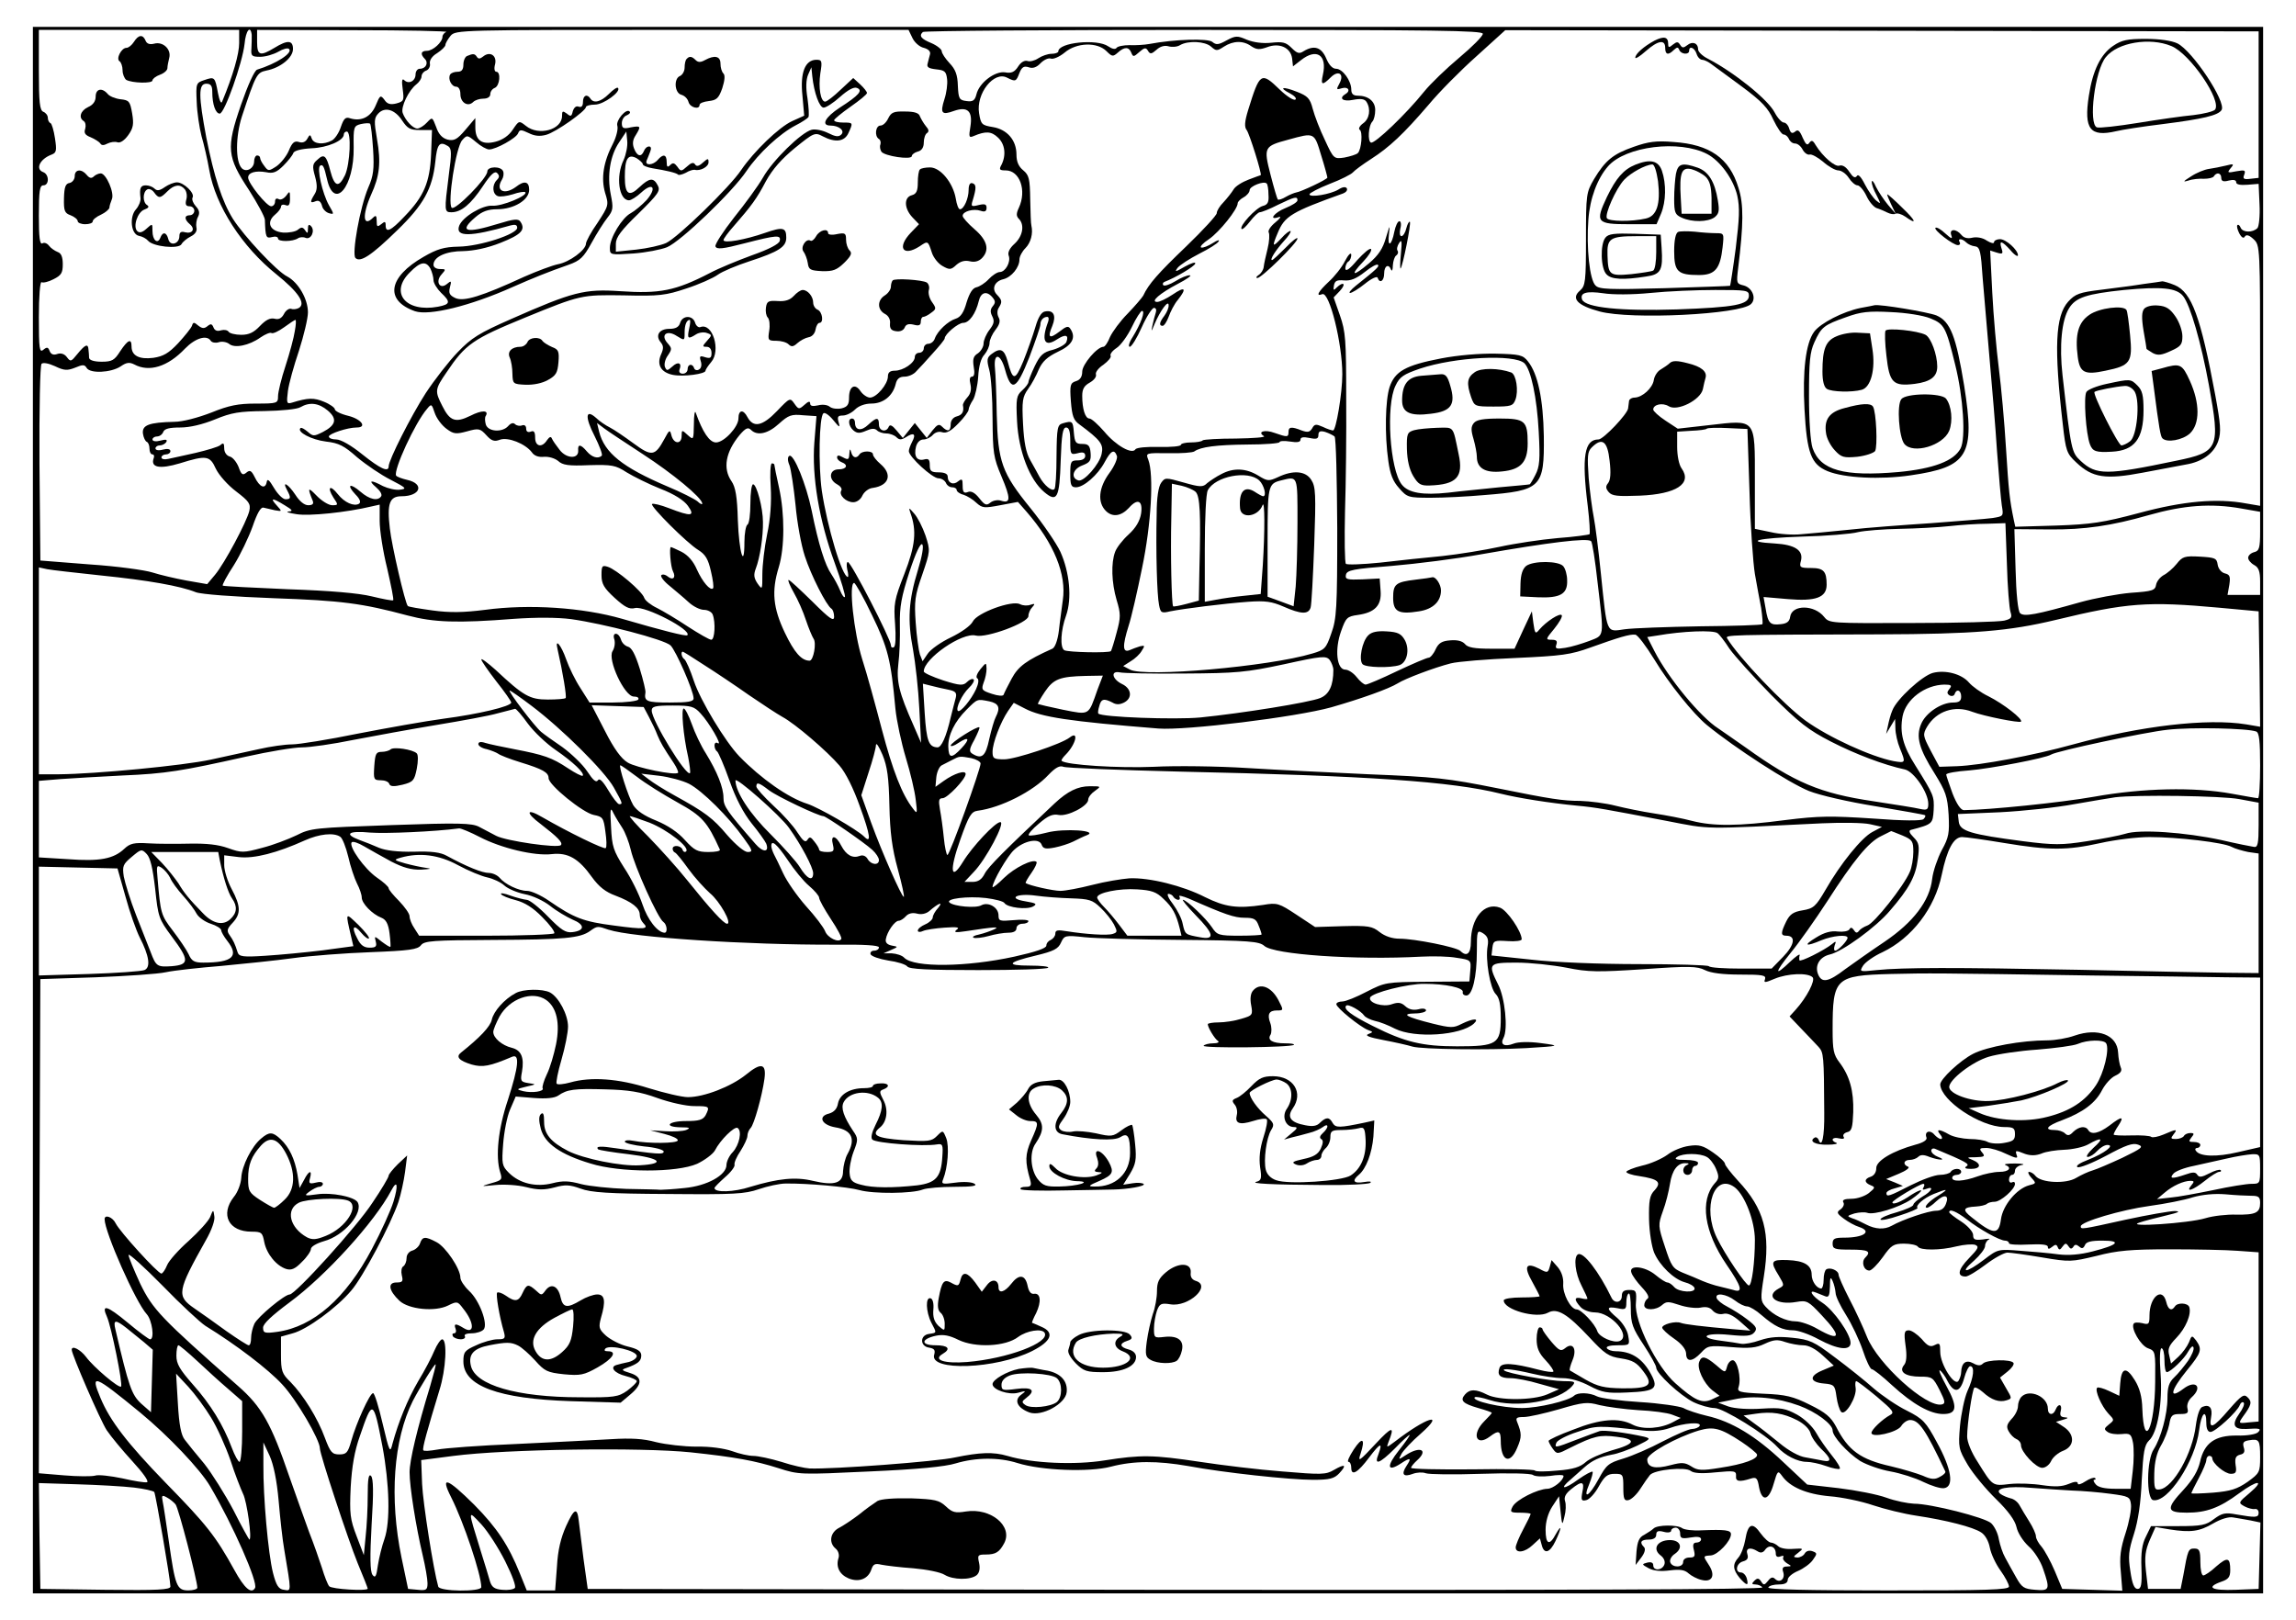<?xml version="1.0" standalone="no"?>
<!DOCTYPE svg PUBLIC "-//W3C//DTD SVG 20010904//EN"
 "http://www.w3.org/TR/2001/REC-SVG-20010904/DTD/svg10.dtd">
<svg version="1.0" xmlns="http://www.w3.org/2000/svg"
 width="768pt" height="542pt" viewBox="0 0 768 542"
 preserveAspectRatio="xMidYMid meet">
<g transform="translate(0,542) scale(0.1,-0.1)"
fill="#000000" stroke="none">
<path d="M110 2710 l0 -2620 3730 0 3730 0 0 2620 0 2620 -3730 0 -3730 0 0
-2620z m690 2566 c0 -36 -20 -107 -57 -196 -3 -9 -9 3 -14 29 -10 54 -11 55
-46 43 -27 -9 -28 -11 -25 -73 1 -35 9 -86 16 -114 8 -27 20 -79 26 -114 21
-120 110 -257 225 -349 72 -58 99 -97 75 -112 -7 -4 -19 -6 -26 -3 -7 2 -18
-5 -24 -17 -8 -15 -18 -20 -32 -16 -15 3 -29 -4 -49 -25 -20 -21 -36 -29 -62
-29 -20 0 -39 5 -42 10 -4 6 -15 8 -26 5 -12 -4 -21 -1 -25 10 -5 12 -9 13
-20 4 -11 -9 -18 -8 -31 2 -14 12 -17 12 -21 -1 -3 -8 -24 -34 -46 -58 -32
-34 -50 -44 -83 -49 -47 -6 -73 7 -73 38 0 28 -12 23 -38 -16 -19 -30 -27 -35
-62 -35 -25 0 -41 5 -42 13 0 6 -1 19 -2 27 -1 22 -11 18 -37 -14 -21 -26 -23
-27 -35 -11 -8 11 -20 15 -32 11 -13 -5 -22 -1 -26 10 -5 13 -9 14 -21 4 -13
-11 -15 3 -15 109 0 68 4 120 9 117 5 -3 23 1 40 10 26 13 31 21 31 50 0 24
-5 37 -17 41 -10 4 -23 13 -29 21 -6 8 -16 12 -22 8 -9 -5 -12 20 -12 93 0 83
3 101 15 101 20 0 20 36 0 44 -28 10 -12 44 28 59 16 6 17 14 11 54 -4 27 -11
50 -15 51 -5 2 -9 10 -9 18 0 8 -7 17 -15 20 -12 5 -15 30 -15 140 l0 134 335
0 335 0 0 -44z m42 27 c0 -10 0 -30 -1 -45 -2 -25 1 -28 29 -28 18 0 45 8 61
17 15 9 32 14 36 9 13 -13 -42 -49 -107 -69 -9 -3 -31 -52 -54 -118 -50 -145
-47 -173 27 -285 28 -44 52 -88 53 -99 2 -60 4 -63 24 -58 11 3 20 1 20 -5 0
-11 49 -11 67 1 6 4 18 5 26 1 18 -6 32 25 17 40 -7 7 -10 4 -10 -10 0 -15 -2
-16 -9 -5 -8 12 -13 12 -24 3 -8 -7 -30 -11 -50 -10 -44 4 -58 34 -27 60 11 9
20 21 20 27 0 6 7 8 15 5 11 -5 15 1 15 22 0 26 -1 26 -13 9 -8 -10 -19 -15
-25 -11 -7 4 -12 1 -12 -8 0 -9 -6 -16 -13 -16 -15 0 -77 77 -77 96 0 17 25
24 60 18 23 -5 35 -1 58 22 16 16 31 35 33 42 3 8 26 14 61 16 54 2 108 26
108 46 0 6 5 10 10 10 16 0 11 -109 -6 -146 -21 -43 -35 -39 -49 14 -13 52
-21 59 -43 38 -17 -14 -18 -22 -8 -57 8 -30 7 -45 -2 -59 -16 -26 -15 -31 4
-23 10 4 17 -1 21 -15 2 -11 13 -22 23 -25 18 -5 18 -4 0 27 -22 40 -41 124
-29 132 9 5 13 -2 23 -46 24 -105 91 -25 89 107 -1 68 0 72 24 78 14 3 28 4
31 1 3 -4 7 -42 10 -86 4 -65 1 -89 -16 -127 -28 -66 -56 -223 -43 -236 16
-16 53 8 139 92 89 86 118 139 128 229 6 61 14 71 43 53 12 -8 12 -24 2 -98
-15 -119 -15 -123 9 -123 33 0 65 27 105 87 27 41 40 52 48 44 8 -8 8 -14 -1
-23 -17 -17 -15 -47 3 -54 8 -3 30 0 50 6 20 7 39 10 42 7 10 -11 -79 -48
-110 -45 -34 2 -99 -37 -111 -67 -14 -38 36 -38 172 1 15 4 22 2 22 -8 0 -21
-124 -62 -196 -63 -49 -1 -72 -8 -117 -34 -119 -68 -131 -146 -29 -182 47 -16
184 17 327 81 68 30 120 51 186 74 40 14 51 25 78 74 17 31 41 69 53 84 19 24
20 32 11 77 -13 65 -2 131 28 175 l24 36 3 -31 c2 -17 -4 -46 -12 -64 -27 -55
-16 -135 18 -135 7 0 26 12 41 26 39 36 53 16 18 -25 -16 -17 -40 -37 -53 -44
-29 -15 -70 -82 -70 -116 0 -24 1 -24 78 -19 42 3 93 13 113 21 46 19 220 186
266 255 40 59 111 125 165 153 20 10 39 23 42 27 3 5 1 33 -3 63 -6 35 -5 62
2 79 l11 25 3 -30 c6 -56 24 -105 38 -105 8 0 33 16 55 36 26 23 46 34 56 30
22 -8 7 -25 -57 -66 -49 -32 -64 -60 -31 -60 28 0 49 -17 36 -30 -9 -9 -20 -7
-44 5 -18 9 -42 14 -55 11 -35 -9 -131 -103 -163 -160 -16 -28 -60 -88 -97
-134 -36 -46 -64 -89 -62 -96 4 -11 24 -9 97 10 109 28 123 29 118 8 -2 -10
-36 -28 -93 -48 -49 -18 -112 -44 -140 -59 -116 -60 -168 -70 -301 -61 -119 8
-158 -2 -364 -93 -107 -47 -133 -63 -179 -111 -30 -31 -78 -93 -107 -137 -49
-76 -124 -224 -124 -245 0 -21 -28 -8 -88 40 -37 30 -72 50 -87 50 -14 0 -25
4 -25 10 0 9 62 30 93 30 36 0 16 28 -28 39 -25 6 -45 16 -45 22 0 5 -16 17
-36 25 -34 14 -53 14 -108 -3 -17 -5 -18 -1 -13 39 3 24 20 85 37 135 16 50
30 108 30 128 0 45 -32 100 -69 120 -35 17 -145 135 -182 193 -36 58 -63 141
-89 272 -26 139 -27 180 0 180 15 0 20 -7 20 -27 0 -42 11 -73 25 -73 16 0 76
170 83 233 4 45 20 65 24 30z m651 10 c-7 -2 -13 -10 -13 -16 0 -18 -32 -47
-52 -47 -20 0 -23 -11 -7 -27 13 -13 4 -33 -17 -33 -8 0 -14 -9 -14 -19 0 -22
-23 -34 -38 -19 -7 7 -9 -2 -5 -30 5 -38 4 -41 -21 -48 -20 -5 -31 -2 -40 12
-13 17 -15 16 -29 -18 -16 -39 -48 -55 -85 -44 -16 6 -22 0 -32 -29 -6 -19
-20 -40 -30 -45 -28 -15 -60 -12 -67 6 -5 15 -7 15 -15 0 -6 -11 -16 -15 -28
-11 -15 5 -23 -2 -34 -29 -8 -19 -27 -42 -41 -52 -26 -17 -28 -17 -41 1 -8 10
-14 22 -14 27 0 4 -4 8 -10 8 -5 0 -10 -9 -10 -20 0 -23 -26 -38 -41 -23 -22
22 -21 107 0 173 47 142 50 147 82 154 47 9 89 43 89 72 0 30 -18 31 -62 4
-48 -29 -58 -26 -58 20 l0 40 323 -1 c177 0 316 -3 310 -6z m1559 -20 c7 -15
24 -30 38 -33 15 -4 23 -12 21 -21 -2 -8 -6 -22 -8 -31 -4 -13 3 -17 29 -20
28 -3 33 -7 36 -33 2 -16 -2 -46 -9 -67 -15 -47 -9 -54 32 -39 46 16 63 -1 55
-52 -6 -35 -5 -39 11 -32 40 17 59 16 81 -5 24 -22 28 -59 12 -91 -9 -16 -7
-19 14 -19 47 0 71 -67 44 -125 -9 -19 -9 -28 0 -37 20 -20 13 -58 -14 -83
-17 -15 -24 -30 -20 -40 8 -21 -11 -55 -30 -55 -8 0 -25 -11 -37 -24 -12 -13
-31 -25 -41 -27 -13 -3 -23 -19 -33 -51 -9 -33 -20 -49 -36 -54 -26 -8 -61
-41 -70 -66 -3 -10 -13 -18 -22 -18 -8 0 -15 -7 -15 -15 0 -8 -7 -15 -15 -15
-8 0 -15 -6 -15 -14 0 -20 -39 -46 -67 -46 -16 0 -23 -6 -23 -19 0 -26 -38
-71 -60 -71 -9 0 -24 10 -32 22 -18 27 -38 16 -38 -22 0 -23 -5 -31 -25 -36
-14 -3 -31 -1 -39 5 -8 7 -25 9 -40 5 -18 -4 -26 -2 -26 6 0 9 -6 8 -19 -4
-18 -16 -20 -16 -34 4 -14 20 -15 20 -58 -25 -49 -51 -79 -57 -99 -20 -14 27
-30 24 -30 -5 0 -28 -48 -80 -75 -80 -22 0 -45 35 -68 100 -3 8 -6 -9 -6 -39
-1 -53 -1 -54 -21 -36 -19 18 -20 17 -20 -3 0 -29 -26 -28 -34 1 -5 21 -7 20
-24 -12 -31 -57 -42 -59 -103 -14 -30 22 -65 46 -79 53 -14 7 -35 21 -46 32
-36 32 -38 3 -5 -61 16 -32 27 -61 24 -65 -12 -12 -33 -6 -50 14 -21 25 -31
25 -29 3 2 -29 -39 -28 -62 2 -11 14 -23 31 -26 38 -3 8 -8 6 -16 -5 -17 -27
-40 -22 -40 8 0 19 -4 25 -15 20 -9 -3 -15 0 -15 10 0 10 -6 14 -14 11 -7 -3
-18 -1 -23 4 -6 6 -14 4 -23 -6 -19 -22 -67 -20 -75 5 -3 11 -4 24 0 29 11 19
-13 20 -52 0 -49 -24 -68 -18 -93 32 -26 51 -26 56 14 114 63 94 88 111 261
182 188 77 190 77 332 75 119 -3 140 0 209 23 43 14 90 35 105 46 15 11 63 31
106 45 98 32 123 48 123 79 0 34 -11 37 -71 16 -66 -23 -139 -36 -139 -24 0 4
15 25 33 45 61 70 78 93 109 152 22 40 53 75 97 111 63 51 67 53 93 39 42 -22
73 -18 86 11 16 35 16 35 -18 35 -16 0 -30 3 -30 8 1 4 25 24 55 45 30 21 55
41 55 46 0 4 -10 17 -23 29 l-23 21 -42 -39 c-23 -22 -46 -40 -52 -40 -15 0
-23 46 -16 95 7 41 5 45 -13 45 -38 0 -55 -43 -47 -119 l6 -68 -40 -18 c-44
-20 -128 -101 -171 -164 -37 -56 -212 -226 -251 -244 -18 -8 -63 -18 -100 -22
l-68 -7 0 27 c0 21 18 45 76 101 66 65 74 76 64 94 -14 27 -28 25 -61 -6 -35
-34 -49 -24 -49 34 0 61 10 78 39 63 11 -7 21 -16 21 -20 0 -5 15 -11 33 -14
44 -7 79 -15 85 -21 2 -3 14 0 26 6 11 7 25 11 30 10 18 -5 46 10 46 25 0 14
-2 14 -19 -1 -13 -12 -21 -14 -26 -6 -5 8 -13 6 -27 -7 -19 -17 -21 -17 -32
-1 -10 13 -15 15 -24 6 -9 -9 -12 -7 -12 10 0 26 -12 28 -30 7 -15 -18 -44
-20 -37 -2 3 6 8 20 12 30 4 10 3 17 -4 17 -7 0 -14 -7 -17 -15 -9 -22 -23
-18 -33 8 -6 15 -5 29 5 44 19 31 18 33 -16 27 -25 -6 -30 -3 -30 14 0 11 7
23 16 26 9 4 14 9 10 13 -11 12 -47 -30 -41 -48 3 -10 -3 -36 -14 -58 -33 -63
-41 -117 -27 -166 13 -41 12 -43 -25 -100 -22 -31 -39 -63 -39 -70 0 -21 -55
-62 -94 -69 -19 -4 -70 -23 -113 -42 -141 -65 -202 -84 -230 -71 -19 9 -23 16
-18 36 6 22 4 23 -10 11 -24 -20 -40 8 -18 32 15 17 15 18 -5 18 -13 0 -22 6
-22 14 0 27 42 46 100 46 35 1 80 10 125 28 68 27 84 43 66 70 -7 11 -21 10
-76 -7 -107 -33 -132 -26 -74 23 22 19 42 26 72 26 56 0 107 31 107 65 0 28
-16 32 -44 10 -39 -29 -70 -13 -47 24 5 8 7 20 4 28 -7 18 -53 17 -53 -1 0
-22 -108 -132 -119 -121 -15 15 14 203 35 226 16 18 17 18 46 -6 16 -14 36
-25 44 -25 23 0 91 38 97 54 5 13 10 13 35 1 20 -10 37 -12 59 -6 33 9 133 80
133 93 0 4 14 8 30 8 29 0 89 44 77 56 -3 3 -16 -6 -30 -20 -27 -27 -51 -33
-62 -16 -11 17 -25 11 -25 -11 0 -14 -5 -19 -14 -16 -9 4 -16 -3 -20 -15 -4
-18 -7 -19 -20 -8 -14 10 -16 9 -16 -8 0 -46 -78 -68 -121 -33 -23 18 -23 18
-44 -13 -13 -20 -34 -34 -57 -40 -46 -12 -68 4 -68 48 l0 31 -33 -39 c-28 -33
-38 -38 -60 -33 -18 5 -30 18 -38 42 -13 34 -13 34 -31 15 -10 -11 -25 -20
-32 -20 -15 0 -40 27 -49 52 -7 20 20 76 46 96 9 7 17 19 17 26 0 8 7 17 16
20 8 3 14 14 12 23 -2 11 7 25 24 35 15 10 28 22 28 28 0 5 8 19 17 30 17 20
28 20 775 20 l757 0 13 -27z m1908 14 c0 -8 -35 -43 -79 -80 -43 -36 -96 -87
-117 -113 -61 -76 -165 -175 -178 -171 -12 4 -9 57 5 71 5 6 9 22 9 38 0 29
-23 48 -59 48 -14 0 -21 6 -21 20 0 30 -29 70 -51 70 -12 0 -24 13 -33 35 -16
37 -40 45 -75 24 -15 -10 -22 -8 -41 11 -19 19 -30 21 -68 17 -28 -3 -58 1
-81 10 -32 14 -38 14 -68 -2 -27 -15 -35 -16 -48 -5 -15 12 -125 9 -210 -7
-16 -3 -47 -5 -67 -4 -20 0 -40 -4 -43 -9 -4 -6 -15 -4 -28 5 -37 26 -167 13
-167 -17 0 -4 -10 -8 -23 -8 -12 0 -32 -7 -44 -15 -12 -8 -28 -12 -36 -9 -10
3 -22 -4 -31 -18 -12 -19 -23 -24 -44 -20 -34 5 -87 -35 -96 -74 -5 -20 -12
-25 -33 -22 -24 3 -27 7 -29 51 -1 37 -8 55 -28 76 -14 15 -26 33 -26 40 0 6
-16 19 -35 27 -34 14 -42 24 -28 37 3 4 426 7 940 7 773 0 933 -2 933 -13z
m2595 -237 l0 -245 -27 -3 c-23 -3 -27 0 -21 14 5 15 2 16 -27 11 -29 -6 -31
-5 -19 10 13 15 11 16 -16 9 -16 -4 -42 -9 -56 -11 -15 -2 -42 -13 -60 -25
-27 -17 -29 -20 -9 -14 14 5 37 7 52 6 15 0 30 3 33 8 9 15 25 12 25 -5 0 -11
7 -14 25 -9 16 4 25 2 25 -6 0 -7 13 -10 38 -8 l37 3 3 -69 c2 -38 -2 -74 -7
-79 -16 -16 -49 -15 -56 1 -3 8 -8 12 -11 9 -3 -3 0 -15 6 -27 8 -15 15 -19
19 -11 5 7 14 5 29 -9 22 -21 22 -21 22 -457 l0 -435 -47 8 c-97 18 -210 8
-358 -32 -120 -32 -160 -38 -277 -42 l-137 -4 -5 23 c-14 68 -17 96 -26 239
-5 85 -16 206 -24 268 -8 62 -18 176 -22 254 l-7 140 22 -7 c20 -6 22 -4 16
14 -9 29 1 26 30 -6 13 -16 25 -23 25 -17 0 18 -40 54 -60 54 -11 0 -20 -5
-20 -10 0 -6 -11 -3 -24 5 -14 10 -34 13 -48 10 -16 -4 -29 -1 -37 9 -18 22
-42 21 -34 -1 5 -14 0 -12 -20 6 -15 14 -29 22 -33 19 -7 -7 59 -58 75 -58 7
0 9 5 6 10 -8 13 8 13 22 -1 6 -6 19 -12 29 -13 17 -2 20 -16 26 -107 5 -57
15 -178 23 -269 8 -91 20 -230 25 -310 6 -80 13 -161 16 -181 6 -36 6 -36 -32
-42 -22 -3 -113 -10 -204 -17 -91 -6 -214 -15 -275 -22 -60 -6 -132 -13 -160
-15 -27 -3 -73 0 -102 7 l-53 11 0 164 c0 207 5 201 -152 183 l-106 -12 -41
27 c-23 15 -41 32 -41 37 0 17 31 24 52 11 29 -18 106 21 114 57 3 15 7 32 9
38 6 21 -14 38 -60 49 -34 9 -50 9 -59 1 -6 -6 -21 -16 -31 -22 -11 -6 -21
-22 -23 -35 -4 -27 -38 -58 -64 -59 -10 0 -19 -6 -19 -12 -1 -7 -2 -18 -3 -24
-2 -19 -83 -104 -99 -104 -47 0 -57 -56 -36 -223 6 -49 8 -91 6 -94 -3 -2 -51
-9 -107 -13 -56 -5 -143 -18 -193 -29 -51 -11 -137 -25 -192 -31 -55 -5 -148
-15 -208 -22 -59 -6 -111 -8 -115 -4 -4 4 -5 83 -3 174 3 92 5 264 4 382 0
193 -2 221 -21 275 l-21 60 21 22 c22 24 12 33 -11 11 -10 -11 -12 -9 -9 7 3
16 10 19 34 17 22 -2 41 6 69 28 21 17 41 28 44 24 6 -5 -5 -15 -74 -70 -16
-13 -25 -24 -19 -24 6 0 29 14 50 31 21 17 40 26 42 20 7 -21 22 -11 22 14 0
26 15 34 23 13 3 -7 6 -1 6 14 1 15 6 30 11 33 6 4 8 11 5 16 -4 5 -1 17 5 26
9 14 10 6 6 -36 -3 -29 -3 -52 -1 -49 7 7 36 151 31 156 -3 2 -8 -7 -12 -22
-3 -14 -11 -26 -16 -26 -6 0 -7 11 -4 25 4 14 2 25 -3 25 -6 0 -13 -16 -17
-35 -9 -48 -24 -54 -18 -8 4 33 3 31 -10 -12 -10 -36 -25 -59 -57 -86 -54 -46
-65 -42 -19 6 18 19 30 38 26 42 -4 4 -24 -13 -46 -37 -26 -31 -39 -40 -40
-28 0 9 5 20 10 23 6 3 10 14 10 23 -1 9 -10 0 -21 -21 -11 -22 -36 -53 -55
-70 -35 -33 -44 -50 -21 -41 24 9 67 -165 67 -268 0 -63 -21 -188 -31 -188 -4
0 -20 5 -34 12 -23 10 -28 10 -36 -5 -8 -13 -15 -14 -35 -7 -35 14 -44 12 -44
-5 0 -18 -4 -18 -47 -3 -32 12 -59 4 -35 -11 6 -4 -35 -7 -93 -8 -58 0 -108
-3 -112 -6 -3 -4 -21 -7 -40 -7 -18 0 -33 -4 -33 -8 0 -5 -33 -8 -72 -7 -41 1
-76 -2 -80 -8 -11 -18 -65 12 -104 59 -21 24 -43 44 -50 44 -14 0 -24 32 -24
76 0 23 7 34 25 44 14 8 23 19 21 27 -3 7 8 22 25 33 16 12 27 25 24 30 -3 5
6 17 20 26 14 9 37 41 51 70 14 30 30 54 34 54 12 0 -4 -43 -31 -87 -12 -18
-16 -33 -10 -33 6 0 24 29 40 65 16 36 35 65 41 65 7 0 9 -7 6 -16 -3 -9 -8
-28 -11 -42 -5 -24 -4 -23 7 4 19 45 47 83 47 63 1 -8 -6 -24 -14 -35 -17 -22
-19 -34 -6 -34 5 0 14 14 20 30 6 17 19 43 31 57 31 39 24 46 -17 18 -21 -14
-44 -25 -52 -25 -25 0 9 29 68 60 31 16 49 29 41 29 -8 1 -30 -8 -49 -20 -18
-11 -36 -17 -40 -13 -3 4 -1 9 4 11 39 15 99 51 103 61 2 7 -13 2 -35 -10 -31
-18 -35 -19 -24 -4 8 10 41 31 72 47 32 16 61 34 65 41 5 7 -4 5 -19 -5 -16
-10 -33 -17 -39 -15 -6 2 6 15 26 28 35 24 96 100 96 120 0 5 9 14 20 20 11 6
20 17 20 24 0 13 48 32 57 22 3 -2 6 -19 6 -37 2 -26 -3 -34 -19 -38 -23 -6
-80 -68 -71 -77 3 -3 15 8 28 25 13 17 28 31 33 31 6 0 34 11 61 25 56 27 65
29 65 15 0 -6 -18 -17 -40 -26 -38 -15 -59 -43 -22 -30 9 3 4 -5 -12 -18 -16
-13 -26 -28 -22 -34 3 -6 2 -30 -4 -54 -6 -24 -12 -51 -13 -61 -1 -10 -9 -22
-17 -27 -8 -5 -10 -10 -4 -10 14 0 134 118 134 132 0 6 -18 -8 -40 -31 -22
-22 -42 -41 -45 -41 -9 0 12 33 40 64 14 15 24 30 22 33 -3 2 -17 -8 -31 -24
-30 -32 -32 -29 -12 18 23 56 46 70 219 132 10 4 15 11 12 17 -4 6 -14 5 -28
-4 -26 -16 -97 -28 -97 -16 0 4 30 20 68 35 37 14 72 32 77 38 6 7 33 27 61
45 61 39 109 84 193 182 34 41 106 114 160 162 l96 87 1260 -2 1260 -2 0 -245z
m-3504 194 c17 -15 20 -15 43 0 31 20 65 21 92 1 17 -11 27 -12 52 -3 41 16
79 -1 84 -37 l3 -27 27 21 c52 41 88 17 73 -49 -8 -35 -2 -37 26 -9 26 26 47
12 29 -21 -11 -20 -10 -21 9 -15 21 6 30 -9 11 -20 -23 -14 -8 -26 26 -19 26
5 39 3 45 -7 15 -24 10 -57 -12 -72 -11 -8 -16 -18 -11 -21 11 -6 6 -66 -6
-78 -5 -5 -25 -11 -45 -15 -35 -5 -36 -5 -65 58 -17 35 -35 82 -41 105 -9 35
-17 43 -53 57 -48 19 -63 15 -22 -6 15 -8 22 -17 17 -20 -6 -4 -29 11 -52 33
-63 61 -67 58 -106 -68 -12 -39 -13 -57 -5 -67 9 -11 52 -148 47 -151 -1 0
-20 -7 -41 -15 -21 -8 -44 -22 -50 -33 -6 -10 -21 -29 -33 -42 -13 -13 -23
-29 -23 -37 0 -7 -46 -57 -102 -111 -94 -90 -126 -126 -144 -165 -4 -7 -27
-34 -52 -60 -25 -25 -51 -61 -59 -78 -7 -18 -17 -33 -22 -33 -21 0 -71 -59
-71 -83 0 -17 -7 -28 -21 -32 -19 -6 -21 -13 -17 -67 4 -50 9 -64 29 -78 70
-52 81 -66 74 -98 -7 -35 -60 -95 -78 -89 -26 8 -19 38 13 50 26 10 30 16 28
42 -2 25 -8 30 -28 30 -22 0 -25 5 -28 38 -3 39 -5 40 -37 31 -18 -5 -20 -14
-21 -109 0 -58 -3 -108 -7 -111 -8 -9 -34 12 -50 41 -6 12 -21 38 -31 56 -14
24 -21 60 -24 121 -4 77 -2 90 17 117 12 16 28 46 36 66 12 26 28 41 63 58 48
22 62 47 43 76 -7 12 -14 10 -37 -8 -34 -26 -41 -21 -24 19 14 35 4 54 -25 48
-12 -2 -23 -21 -32 -53 -8 -27 -26 -78 -40 -113 -28 -67 -35 -67 -53 1 -11 39
-24 45 -53 23 -16 -12 -17 -20 -8 -53 6 -21 11 -94 11 -163 1 -116 3 -130 30
-194 31 -73 31 -91 -1 -81 -11 4 -27 1 -36 -6 -13 -11 -19 -9 -37 14 -15 19
-28 26 -39 21 -13 -5 -17 0 -17 21 0 23 -2 25 -15 15 -16 -14 -35 -6 -35 16 0
9 -11 14 -30 14 -25 0 -30 4 -30 24 0 19 -4 23 -19 19 -24 -6 -35 11 -27 43 4
15 14 24 25 24 10 0 24 7 31 15 8 9 21 13 32 9 14 -4 29 4 54 30 19 19 34 40
34 46 0 6 7 21 15 33 7 12 15 47 17 77 2 35 9 62 21 74 9 11 17 28 17 39 0 10
9 30 20 44 14 18 17 30 10 42 -5 10 -5 23 1 32 12 19 11 25 -6 43 -19 19 -9
45 21 52 28 7 54 40 54 66 0 10 9 27 20 38 18 18 26 49 20 75 -2 6 -3 45 -4
88 -1 69 -4 81 -23 97 -16 13 -23 29 -23 53 0 48 -31 84 -79 92 -37 6 -40 9
-46 46 -11 66 50 143 94 119 28 -14 30 -13 41 16 8 20 15 24 31 19 14 -5 27 0
40 14 11 11 26 18 34 15 8 -3 29 6 46 20 40 34 109 36 140 5 19 -19 22 -19 38
-5 22 20 37 20 45 0 6 -15 8 -15 27 2 17 15 22 16 29 4 7 -12 12 -11 29 4 12
11 27 15 40 11 11 -3 29 -2 38 4 27 16 84 13 104 -5z m-2706 -247 c18 -27 27
-32 60 -32 l40 0 -3 -80 c-4 -95 -24 -142 -89 -209 -46 -49 -63 -56 -63 -30 0
14 -3 14 -15 4 -13 -10 -15 -9 -15 11 0 18 -3 20 -12 11 -34 -34 -37 8 -7 76
29 63 34 108 20 187 -10 58 -10 70 4 85 22 24 56 14 80 -23z m3074 -116 c12
-38 21 -72 21 -75 0 -6 -89 -48 -105 -50 -5 -1 -21 -7 -33 -14 -13 -8 -26 -12
-28 -9 -2 2 -13 39 -24 82 -24 93 -22 96 60 118 87 24 86 25 109 -52z m-2979
-380 c5 -11 10 -28 10 -38 0 -10 12 -29 25 -42 33 -31 32 -39 -10 -47 -108
-20 -163 47 -94 115 35 36 54 39 69 12z m1880 -96 c10 -12 10 -18 1 -29 -9
-11 -9 -20 -2 -34 8 -16 6 -25 -9 -45 -11 -14 -20 -35 -20 -46 0 -11 -9 -26
-19 -33 -15 -9 -18 -19 -14 -45 4 -21 2 -33 -6 -33 -7 0 -9 -9 -5 -25 4 -17 1
-32 -10 -44 -9 -10 -16 -22 -15 -27 4 -21 -2 -32 -21 -37 -12 -3 -20 -14 -20
-26 0 -24 -10 -27 -29 -8 -10 10 -16 7 -32 -13 l-19 -25 -20 25 -20 25 -20
-25 -20 -25 -21 25 c-14 17 -22 21 -26 13 -8 -21 -33 -15 -33 7 0 25 -8 25
-36 -1 -23 -22 -44 -19 -44 7 0 8 -4 14 -10 14 -15 0 -12 -26 5 -40 12 -10 21
-10 42 -1 18 8 29 9 37 1 5 -5 19 -10 31 -10 12 0 27 -6 33 -12 10 -10 17 -10
33 0 26 17 34 10 20 -16 -6 -12 -11 -25 -11 -31 0 -19 79 -91 99 -91 10 0 21
-7 25 -15 3 -8 12 -15 21 -15 8 0 15 -4 15 -9 0 -5 10 -13 23 -16 12 -4 32
-16 43 -27 20 -18 27 -18 80 -8 l59 11 29 -33 c92 -106 134 -210 121 -296 -3
-26 -10 -71 -13 -101 -4 -33 -13 -57 -22 -61 -87 -39 -114 -59 -136 -100 -13
-24 -25 -48 -27 -54 -2 -5 -18 -4 -39 3 -34 11 -36 14 -28 37 6 14 10 35 10
47 -1 22 -1 22 -21 -2 -11 -14 -16 -27 -10 -30 6 -4 4 -18 -4 -36 -16 -35 -53
-80 -61 -73 -8 9 14 55 37 77 12 11 19 24 16 28 -4 4 -14 0 -22 -8 -13 -13
-23 -13 -80 5 -36 12 -65 25 -65 30 0 43 129 132 174 120 36 -9 176 43 176 65
0 10 6 23 13 30 10 11 9 13 -6 8 -10 -4 -26 -3 -35 2 -27 14 -144 -29 -158
-58 -7 -14 -38 -36 -73 -53 -34 -16 -69 -41 -78 -55 l-17 -25 -9 23 c-4 13
-11 61 -14 106 -5 72 -3 90 22 161 27 79 27 80 11 130 -10 29 -27 62 -38 74
-18 21 -19 21 -13 3 22 -60 17 -110 -20 -205 -34 -87 -36 -101 -31 -167 3 -43
2 -74 -4 -78 -6 -3 -10 0 -10 7 0 19 -133 278 -144 278 -4 0 -5 -11 -2 -25 4
-14 4 -25 2 -25 -19 0 -69 168 -87 288 -12 85 -9 246 5 259 4 5 19 -5 33 -22
21 -26 24 -27 18 -7 -5 18 -2 22 14 22 12 0 30 9 41 20 12 12 33 20 55 20 39
0 71 25 81 65 4 18 13 25 30 25 13 0 31 8 39 18 9 9 34 36 55 60 22 24 40 46
40 50 0 14 45 52 62 52 20 0 42 31 52 73 7 30 27 35 46 12z m186 -81 c-24 -64
-12 -87 30 -59 28 18 40 15 31 -9 -3 -8 -24 -20 -45 -26 -33 -8 -43 -18 -61
-55 -12 -25 -21 -49 -21 -53 0 -5 -9 -17 -21 -28 -19 -17 -21 -27 -17 -104 5
-99 42 -195 91 -236 43 -36 51 -21 55 106 3 87 7 110 18 110 10 0 14 -13 14
-46 0 -44 1 -46 25 -40 18 5 25 2 25 -9 0 -9 -9 -15 -25 -15 -23 0 -25 -4 -25
-45 0 -38 3 -45 19 -45 26 0 73 41 96 84 21 39 32 45 41 21 3 -8 -8 -34 -25
-57 -36 -49 -41 -98 -12 -127 22 -22 51 -18 77 10 29 33 47 25 41 -18 -4 -26
-18 -49 -42 -71 -20 -18 -40 -44 -45 -58 -14 -37 -12 -103 5 -161 14 -46 14
-58 0 -109 -8 -31 -17 -59 -19 -62 -7 -7 -144 -4 -156 3 -15 9 -12 67 6 116
20 57 12 144 -19 213 -13 28 -58 94 -100 146 -96 118 -109 155 -113 314 -1 67
-4 136 -6 155 -5 53 19 49 34 -6 21 -76 38 -67 81 42 20 53 37 102 37 109 0
15 10 26 23 26 5 0 6 -7 3 -16z m-2520 -32 c-3 -21 -17 -73 -31 -116 -14 -42
-25 -88 -25 -101 0 -24 -2 -25 -74 -25 -59 0 -90 -6 -149 -30 -44 -17 -96 -31
-124 -31 -85 -2 -108 -11 -105 -39 2 -14 8 -26 13 -28 5 -2 9 -12 9 -23 0 -10
4 -19 10 -19 5 0 7 -6 4 -13 -11 -31 20 -37 87 -17 90 28 101 26 121 -18 10
-21 40 -55 68 -76 43 -33 49 -41 44 -65 -9 -37 -83 -176 -115 -214 l-26 -31
-69 12 c-38 7 -89 19 -114 27 -25 8 -119 21 -210 27 l-165 13 -3 324 c-1 186
2 329 7 334 5 5 23 2 45 -8 31 -15 41 -15 67 -5 26 11 32 11 39 -1 12 -19 80
-16 113 5 20 14 30 15 46 7 50 -27 112 -8 170 53 34 35 73 47 86 26 4 -6 16
-8 26 -5 11 4 27 1 35 -5 18 -16 67 -6 105 21 16 11 33 18 37 15 5 -3 24 6 42
19 19 14 36 25 38 25 3 0 2 -17 -2 -38z m110 -265 c33 -28 28 -49 -16 -72 -30
-15 -33 -15 -51 1 -11 9 -21 15 -24 12 -13 -13 37 -39 85 -45 44 -5 61 -14
105 -53 30 -25 80 -59 112 -75 52 -27 55 -30 31 -33 -15 -2 -40 4 -57 12 -41
22 -51 20 -23 -4 13 -11 21 -24 17 -30 -11 -17 -39 -11 -69 15 -36 31 -48 24
-17 -9 15 -15 19 -26 12 -31 -17 -10 -49 4 -71 32 -26 33 -37 24 -15 -11 17
-25 17 -26 -4 -26 -12 0 -36 15 -53 33 -28 29 -30 26 -12 -18 4 -10 0 -15 -15
-15 -13 0 -29 13 -43 35 -24 36 -46 49 -28 16 14 -26 13 -31 -5 -31 -9 0 -26
17 -38 37 -17 29 -23 33 -25 20 -5 -25 -24 -16 -40 17 -11 22 -16 25 -28 15
-12 -10 -17 -7 -26 19 -7 17 -20 33 -30 35 -10 3 -18 14 -18 27 0 18 -3 20
-13 11 -7 -6 -45 -17 -83 -26 -38 -8 -79 -18 -91 -20 -13 -3 -23 -1 -23 5 0 5
7 10 15 10 8 0 15 5 15 11 0 7 -10 9 -25 5 -14 -4 -25 -2 -25 4 0 5 6 10 14
10 8 0 18 5 22 11 5 9 -1 10 -20 5 -15 -4 -26 -2 -26 4 0 5 7 10 15 10 9 0 18
7 21 15 4 11 21 15 57 15 32 0 74 10 116 27 56 23 81 27 166 28 56 1 109 6
120 13 31 18 61 14 91 -11z m397 -61 c24 -18 32 -19 69 -9 39 11 44 10 65 -13
17 -19 27 -22 45 -15 27 10 85 -13 107 -42 8 -12 23 -17 41 -15 16 1 36 -5 47
-14 15 -14 35 -17 103 -14 77 2 89 0 126 -24 23 -14 73 -39 113 -55 47 -18 79
-39 92 -57 25 -35 12 -37 -63 -8 -28 11 -54 17 -57 14 -7 -7 117 -131 155
-154 24 -15 33 -31 42 -71 7 -29 10 -54 7 -57 -9 -9 -35 21 -54 63 -12 28 -30
48 -51 59 -18 9 -34 16 -36 16 -6 0 -1 -66 7 -81 11 -21 0 -32 -18 -17 -7 6
-17 8 -21 4 -4 -4 9 -21 28 -36 19 -16 48 -40 63 -54 16 -15 39 -26 52 -26 12
0 26 -7 29 -16 10 -26 7 -84 -5 -84 -6 0 -41 20 -78 44 -36 24 -83 52 -103 62
-21 10 -40 25 -43 34 -7 22 -93 95 -122 104 -19 6 -21 3 -21 -28 0 -29 8 -43
44 -76 34 -31 49 -39 68 -34 34 8 192 -74 175 -91 -5 -4 -81 15 -218 55 -132
38 -311 50 -459 30 -72 -9 -117 -10 -175 -2 -43 6 -81 12 -83 15 -9 9 -54 203
-60 259 -10 84 -1 108 39 108 64 0 78 42 18 55 -17 4 -33 10 -36 14 -10 17 63
177 104 224 14 17 15 16 25 -14 6 -18 23 -41 39 -53z m1231 -45 c-9 -115 16
-262 68 -404 22 -60 37 -111 34 -114 -3 -3 -10 7 -16 22 -6 15 -19 39 -29 54
-21 30 -43 99 -66 213 -18 87 -60 192 -75 183 -6 -4 -6 -16 1 -32 5 -15 14
-74 20 -132 5 -58 19 -135 31 -171 21 -65 72 -165 89 -176 5 -3 9 -15 9 -27 0
-17 -14 -8 -73 51 -40 39 -75 72 -79 72 -4 0 4 -19 17 -42 14 -24 32 -65 41
-93 9 -27 21 -55 25 -61 11 -14 0 -74 -13 -74 -27 0 -51 27 -83 94 -39 82 -45
138 -20 219 20 66 20 178 1 265 -9 40 -16 75 -16 78 0 2 -4 4 -8 4 -5 0 -7
-35 -4 -79 3 -50 -1 -107 -12 -158 -9 -44 -16 -104 -16 -134 0 -52 0 -53 -16
-31 -12 18 -14 29 -6 50 14 36 25 108 24 156 0 47 -21 126 -33 126 -5 0 -9
-29 -9 -64 0 -36 -4 -68 -10 -71 -5 -3 -10 -29 -10 -58 0 -95 -18 -35 -22 73
-2 79 -8 111 -21 130 -30 43 -20 98 27 155 20 23 28 27 38 17 21 -21 57 -13
94 21 31 28 41 32 80 28 l45 -3 -7 -87z m-574 -40 c100 -65 197 -145 199 -165
1 -5 -7 -2 -16 7 -10 8 -55 31 -101 50 -150 64 -210 112 -228 183 l-7 29 24
-18 c13 -10 71 -48 129 -86z m3702 -126 c3 -115 12 -239 18 -275 6 -36 16 -87
21 -114 4 -28 6 -52 4 -54 -2 -3 -96 -6 -207 -7 -112 -2 -226 -6 -254 -10 -62
-9 -58 -18 -79 185 -8 80 -19 165 -24 190 -5 25 -13 84 -17 131 -5 73 -4 88
10 102 35 35 53 22 60 -44 5 -41 3 -65 -5 -75 -9 -11 -8 -18 2 -30 11 -13 29
-15 104 -12 122 5 176 40 140 91 -9 12 -15 43 -15 72 l0 51 47 3 c26 1 50 4
52 7 3 3 35 4 71 2 l65 -3 7 -210z m-1388 185 c5 -5 8 -143 9 -307 0 -268 -2
-303 -20 -352 -17 -50 -22 -55 -63 -67 -146 -44 -561 -80 -610 -54 l-23 12 25
16 c14 8 31 24 37 35 11 17 11 19 -6 15 -10 -3 -26 -9 -35 -13 -23 -9 -24 14
-3 81 9 27 29 114 45 193 31 148 40 313 21 363 -9 23 -9 23 68 22 42 -1 81 2
86 6 21 15 73 22 178 23 59 0 107 4 107 8 0 4 16 5 35 2 24 -4 35 -2 35 6 0 9
10 10 30 6 24 -5 30 -3 30 10 0 12 6 15 23 10 12 -4 26 -11 31 -15z m-3512
-230 c27 -16 29 -20 13 -21 -11 -1 1 -5 27 -9 42 -7 168 6 251 26 l27 6 0 -55
c0 -31 11 -102 25 -158 13 -57 23 -105 20 -107 -2 -2 -34 4 -71 13 -45 11
-137 19 -281 24 -117 5 -215 10 -218 12 -2 3 14 33 37 68 22 35 50 94 63 130
15 44 27 65 36 63 8 -2 25 -6 39 -9 24 -4 24 -4 6 16 -24 26 -16 27 26 1z
m6545 -11 l63 -11 0 -65 c0 -56 -3 -66 -20 -70 -11 -3 -20 -11 -20 -19 0 -7 9
-18 20 -24 15 -8 20 -21 20 -55 l0 -45 -54 0 -55 0 6 34 c4 27 2 34 -15 38
-12 3 -22 16 -24 29 -3 22 -9 24 -59 27 -52 3 -59 0 -78 -24 -12 -15 -32 -32
-44 -38 -12 -7 -23 -21 -25 -32 -3 -19 -12 -22 -85 -27 -45 -4 -120 -18 -167
-31 -149 -42 -190 -50 -203 -37 -7 7 -13 64 -15 146 l-4 135 118 -1 c117 -1
206 12 332 48 116 33 208 40 309 22z m-784 -186 c2 -76 8 -148 12 -160 6 -19
3 -23 -21 -29 -16 -4 -154 -8 -307 -8 -273 -1 -278 -1 -295 20 -33 42 -108 42
-114 1 -2 -16 -11 -23 -32 -25 -35 -4 -42 3 -50 52 l-7 39 81 -7 c93 -8 130 5
130 48 0 45 -10 56 -52 56 -37 0 -40 2 -34 24 9 35 -20 54 -87 58 -107 6 -58
18 90 23 82 2 166 9 188 15 22 5 85 10 140 11 55 1 129 5 165 9 36 4 93 8 127
8 l61 2 5 -137z m-1369 -63 c22 -186 23 -174 -28 -194 -24 -9 -60 -20 -80 -23
-31 -5 -35 -3 -30 11 4 12 0 16 -16 16 -21 0 -20 2 9 37 16 20 28 40 25 45 -6
9 -52 -21 -75 -48 -13 -16 -15 -14 -20 22 l-5 39 -29 -62 -29 -63 -77 0 c-57
0 -80 4 -89 16 -9 10 -26 14 -49 12 -28 -2 -39 -9 -49 -30 -7 -16 -18 -28 -23
-28 -6 0 -53 -20 -106 -45 -52 -25 -99 -45 -105 -45 -6 0 -19 11 -30 25 -11
14 -28 25 -38 25 -29 0 -36 68 -14 129 16 45 20 49 56 54 57 8 80 32 76 81
l-3 41 -58 -3 c-51 -2 -58 0 -55 15 3 16 24 20 153 30 83 7 218 24 300 39 229
40 353 55 367 44 4 -3 14 -66 22 -140z m-2274 42 c-31 -101 -35 -166 -16 -265
8 -45 18 -134 21 -197 l6 -115 -26 60 c-48 108 -57 146 -50 205 4 30 6 89 5
130 -1 61 5 94 32 177 21 64 37 98 43 92 5 -6 0 -38 -15 -87z m-2732 -17 c157
-16 265 -35 317 -56 18 -7 126 -15 260 -20 228 -8 296 -17 449 -58 87 -23 165
-26 356 -11 71 5 144 5 190 -1 108 -15 312 -68 333 -88 18 -18 77 -152 77
-177 0 -11 -18 -14 -80 -14 -78 0 -86 4 -81 34 1 5 -7 40 -19 79 -15 48 -27
71 -40 74 -10 3 -20 13 -23 24 -3 10 -10 19 -17 19 -7 0 -9 -8 -5 -19 3 -11 1
-28 -6 -39 -18 -28 40 -152 71 -152 12 0 18 -4 15 -10 -3 -5 -41 -10 -85 -10
l-78 0 -31 49 c-17 26 -38 69 -47 95 -17 49 -39 74 -29 34 18 -79 31 -159 27
-163 -3 -3 -30 -5 -60 -5 -60 0 -81 12 -174 99 -27 24 -48 40 -48 35 0 -5 23
-38 50 -73 28 -35 50 -67 50 -71 0 -13 -111 -39 -226 -54 -60 -8 -189 -31
-287 -50 -98 -20 -197 -36 -220 -36 -23 0 -73 -7 -112 -16 -38 -8 -110 -24
-160 -35 -92 -20 -386 -48 -507 -49 l-68 0 0 346 0 346 28 -6 c15 -3 96 -12
180 -21z m2579 -133 c53 -109 63 -148 78 -312 4 -41 20 -115 35 -165 15 -49
30 -112 33 -140 6 -47 5 -49 -9 -30 -37 47 -68 128 -104 264 -21 80 -50 187
-66 236 -28 89 -46 255 -27 255 4 0 32 -49 60 -108z m4508 25 l130 -12 3 -193
2 -193 -47 8 c-130 21 -352 -5 -578 -67 -134 -37 -309 -70 -389 -73 l-59 -2
-29 54 c-26 50 -27 54 -12 80 31 52 92 73 151 50 40 -15 157 -38 163 -33 8 8
-59 60 -109 85 -25 12 -54 33 -65 46 -25 29 -79 43 -121 32 -36 -10 -121 -88
-135 -125 -6 -13 -12 -37 -15 -52 l-6 -27 15 25 15 25 1 -31 c0 -17 7 -48 15
-67 20 -49 20 -50 -21 -43 -76 15 -216 79 -294 135 -73 53 -226 214 -263 276
-6 11 3 12 508 13 320 1 435 11 590 48 240 58 308 63 550 41z m-1680 -85 c6
-4 24 -27 40 -52 17 -24 80 -94 140 -155 93 -93 124 -117 200 -156 82 -42 177
-78 247 -93 30 -7 78 -77 78 -115 0 -19 -4 -22 -27 -17 -16 4 -86 15 -158 26
-176 26 -262 62 -425 179 -36 25 -77 54 -92 64 -60 38 -168 169 -214 259 l-24
47 33 5 c85 15 188 19 202 8z m-212 -87 c49 -81 131 -183 176 -220 94 -77 275
-194 342 -221 35 -14 130 -36 223 -51 88 -15 163 -28 165 -30 3 -2 0 -8 -5
-13 -6 -6 -66 -6 -170 2 -138 9 -179 9 -291 -5 -159 -21 -242 -21 -313 -3 -30
8 -87 19 -127 25 -40 6 -98 18 -130 26 -31 8 -84 15 -118 16 -57 0 -97 6 -275
42 -170 34 -208 38 -431 47 -129 6 -313 15 -409 21 -96 6 -236 8 -311 4 -118
-5 -293 6 -308 20 -2 2 4 11 13 20 35 35 46 83 14 58 -28 -22 -182 -73 -219
-73 -35 0 -39 3 -39 25 0 30 27 100 52 137 l19 27 37 -19 c55 -29 148 -43 447
-67 91 -7 459 38 578 71 101 29 193 62 222 80 25 16 123 53 178 67 23 6 121
14 217 18 154 7 184 11 250 35 95 34 131 45 150 43 8 -1 36 -38 63 -82z
m-3177 -20 c38 -24 105 -69 149 -100 44 -30 94 -63 112 -73 43 -23 150 -115
191 -163 21 -24 47 -77 68 -136 36 -98 39 -127 14 -101 -25 24 -150 96 -189
109 -64 20 -155 84 -228 159 -47 49 -130 186 -152 252 -12 37 -27 70 -32 73
-9 6 -13 25 -5 25 2 0 34 -20 72 -45z m2104 -16 c0 -52 -14 -82 -44 -94 -37
-15 -262 -51 -401 -65 -85 -8 -330 1 -341 13 -2 2 -1 13 3 25 6 24 15 27 44
12 13 -8 25 -7 39 0 29 15 25 47 -7 62 -33 16 -39 45 -8 39 11 -3 108 -5 215
-4 177 1 208 4 335 31 127 28 141 29 153 14 6 -9 12 -23 12 -33z m-789 -66
c-31 -88 -25 -85 -116 -67 -44 9 -81 18 -83 19 -2 1 9 20 23 41 29 43 50 51
137 53 l57 1 -18 -47z m-499 0 c24 -5 29 -10 25 -27 -3 -12 -11 -41 -17 -66
-15 -65 -31 -100 -44 -100 -29 1 -37 20 -43 115 l-6 98 28 -7 c15 -4 41 -10
57 -13z m3349 3 c-9 -11 -9 -16 0 -22 7 -4 15 -2 17 4 6 19 22 14 22 -8 0 -15
-7 -20 -27 -20 -40 0 -92 -35 -107 -72 -18 -42 -7 -83 45 -165 37 -60 43 -76
47 -138 3 -61 1 -76 -23 -119 -14 -27 -29 -70 -32 -96 -8 -73 -63 -145 -159
-210 -45 -30 -104 -72 -132 -92 -57 -44 -79 -47 -91 -16 -11 29 6 57 39 65 42
9 156 92 202 147 64 74 86 115 93 172 6 45 4 55 -14 73 -15 15 -17 23 -9 25
72 19 73 20 76 66 2 47 1 50 -61 149 -42 66 -53 110 -43 165 11 57 75 105 140
106 23 0 26 -3 17 -14z m-4743 -57 c102 -77 244 -218 275 -273 30 -54 31 -56
18 -56 -5 0 -21 21 -36 46 -19 32 -30 42 -35 34 -6 -9 -16 0 -36 30 -15 23
-53 59 -83 81 -31 21 -63 44 -71 51 -21 17 -113 138 -105 138 3 0 36 -23 73
-51z m1531 15 c32 -7 38 -21 22 -52 -5 -9 -15 -43 -22 -74 -12 -58 -25 -69
-57 -49 -11 7 -10 16 7 46 11 22 19 40 17 42 -6 6 -96 -51 -96 -61 0 -4 12 -1
26 9 35 23 40 14 10 -18 -33 -35 -43 -34 -44 5 -1 39 21 84 61 124 37 37 35
36 76 28z m-1138 -53 c10 -19 23 -46 28 -60 11 -26 19 -40 55 -94 10 -15 16
-30 14 -32 -9 -10 -140 17 -168 34 -22 13 -46 46 -76 105 l-45 87 87 -3 87 -3
18 -34z m172 13 c29 -31 75 -110 58 -100 -6 4 -11 1 -11 -8 0 -8 4 -17 9 -20
4 -3 23 -46 41 -97 21 -60 47 -109 74 -143 23 -28 45 -59 49 -68 11 -30 -11
-30 -36 -1 -96 110 -107 126 -107 154 0 35 -21 87 -59 149 -16 25 -37 69 -47
98 -10 28 -22 52 -27 52 -9 0 -2 -89 15 -163 5 -26 8 -50 6 -53 -13 -12 -128
176 -128 209 0 14 11 17 70 17 62 0 72 -3 93 -26z m-577 -35 c20 -27 62 -67
93 -88 58 -40 98 -78 90 -86 -3 -2 -25 9 -49 25 -54 36 -81 45 -180 64 -41 8
-85 17 -97 21 -15 5 -23 3 -23 -4 0 -6 12 -14 28 -17 15 -4 32 -11 38 -15 6
-5 39 -18 75 -29 75 -23 94 -34 94 -53 0 -23 115 -116 151 -123 30 -6 33 -9
39 -56 4 -27 5 -52 1 -55 -5 -5 -123 52 -213 104 -53 31 -56 15 -5 -23 57 -44
76 -63 68 -71 -11 -11 -183 14 -216 31 -17 9 -42 22 -57 30 -24 13 -69 14
-295 6 -255 -9 -269 -10 -316 -34 -27 -13 -79 -33 -115 -42 -63 -17 -69 -17
-114 -1 -33 12 -73 16 -128 15 -44 -1 -106 -1 -138 1 -48 3 -62 0 -81 -18 -36
-34 -82 -43 -188 -35 l-98 6 0 128 0 128 73 6 c39 3 133 8 207 12 145 6 198
15 413 63 76 17 160 31 187 31 27 0 104 11 172 25 68 13 193 36 278 50 85 14
178 31 205 39 28 7 53 14 58 15 4 0 23 -22 43 -50z m5781 -26 c10 -4 13 -32
13 -114 0 -60 -3 -109 -7 -109 -5 0 -44 7 -88 15 -126 23 -298 19 -460 -10
-113 -20 -351 -44 -436 -45 -10 0 -24 20 -38 56 -11 31 -21 59 -21 63 0 5 35
11 78 14 70 6 255 41 273 53 19 12 314 75 390 83 80 9 267 5 296 -6z m-4572
-248 c2 -90 9 -143 28 -212 14 -51 23 -93 20 -93 -7 0 -73 149 -109 248 l-33
92 24 75 c14 42 25 83 25 93 1 9 10 -5 22 -33 16 -39 21 -76 23 -170z m274
159 c17 -4 31 -12 31 -18 0 -19 -103 -306 -111 -306 -3 0 -9 26 -12 58 -3 31
-9 74 -13 95 -5 29 -4 37 9 37 16 0 77 64 77 81 0 14 -38 2 -73 -23 l-28 -20
3 33 c2 17 10 35 18 39 8 4 24 12 35 18 25 13 25 13 64 6z m-1119 -62 c28 -22
89 -60 136 -86 83 -46 100 -65 142 -158 2 -5 -15 -8 -38 -8 -37 0 -47 5 -79
40 -23 26 -57 49 -96 65 -40 16 -65 33 -77 52 -17 29 -50 133 -43 133 3 0 27
-17 55 -38z m1815 17 c634 -14 911 -33 1075 -74 61 -15 163 -31 255 -40 65 -6
90 -11 300 -51 150 -29 113 -28 520 -8 66 3 138 2 160 -3 l40 -9 -32 -17 c-36
-19 -106 -105 -157 -194 -32 -55 -40 -62 -76 -68 -31 -5 -43 -13 -55 -37 -19
-39 -19 -48 0 -48 33 0 28 -31 -11 -71 l-38 -39 -101 0 c-56 0 -105 3 -109 8
-4 4 -110 7 -234 7 -130 0 -284 6 -360 15 l-133 14 3 26 c3 23 6 25 51 22 26
-2 47 1 47 6 0 26 -49 98 -73 106 -52 19 -97 -35 -97 -115 0 -39 -14 -51 -35
-30 -13 13 -154 41 -203 41 -25 0 -49 8 -67 22 -25 20 -38 22 -122 20 l-94 -3
-62 41 c-59 39 -65 41 -112 33 -87 -13 -127 -7 -194 26 -74 38 -186 66 -253
63 -26 -2 -82 -11 -124 -22 -43 -11 -91 -20 -107 -20 -25 0 -104 18 -116 26
-2 2 7 17 19 34 12 17 20 34 17 37 -12 11 -73 -19 -109 -54 -21 -21 -38 -34
-38 -30 0 18 50 104 72 124 33 31 83 41 92 18 5 -14 13 -16 44 -10 20 4 48 13
62 20 14 7 34 17 45 21 43 16 -76 24 -133 9 -31 -8 -58 -12 -61 -9 -3 3 12 21
34 39 30 26 46 33 66 29 30 -6 99 30 99 51 0 8 10 21 22 29 22 16 22 16 -17
16 -40 0 -74 -17 -117 -57 -165 -155 -222 -212 -234 -235 -10 -20 -22 -28 -41
-28 l-27 0 31 33 c41 42 107 167 89 167 -17 0 -94 -82 -125 -133 -41 -67 -46
-29 -9 74 29 82 37 94 58 97 78 10 186 65 237 120 24 25 38 32 50 27 10 -4
185 -11 388 -16z m-1640 -41 c44 -23 132 -110 183 -182 30 -41 31 -46 13 -46
-11 0 -39 23 -68 56 -49 58 -73 76 -178 134 -33 18 -71 42 -85 53 l-25 19 60
-7 c33 -4 78 -16 100 -27z m334 -147 c41 -57 81 -133 81 -152 0 -29 -21 -19
-45 21 -11 18 -55 67 -97 109 -70 69 -117 141 -118 180 0 15 150 -117 179
-158z m-66 125 c28 -21 165 -86 181 -86 9 0 138 -89 164 -113 12 -11 22 -26
22 -34 0 -19 -27 -16 -38 4 -6 10 -16 14 -26 10 -24 -9 -45 2 -62 34 -18 36
-37 38 -28 4 5 -22 3 -25 -20 -25 -14 0 -26 3 -26 8 0 4 -7 16 -16 27 -12 16
-16 17 -23 6 -7 -11 -15 -4 -34 25 -13 21 -50 62 -81 90 -31 29 -56 57 -56 63
0 16 8 14 43 -13z m4917 -29 l65 -12 0 -75 c0 -61 -3 -75 -15 -73 -8 1 -58 11
-110 23 -120 26 -274 37 -321 21 -19 -6 -77 -17 -129 -25 -83 -13 -110 -13
-212 0 -177 23 -212 34 -216 65 l-3 26 141 6 c78 4 190 16 248 27 59 10 121
21 137 23 71 9 356 5 415 -6z m-5408 -97 c9 -14 22 -47 28 -73 12 -54 91 -230
109 -241 12 -8 15 -36 4 -36 -24 1 -57 44 -74 95 -11 33 -38 88 -61 122 -36
57 -41 71 -44 136 -4 63 -2 69 8 47 7 -14 21 -36 30 -50z m91 18 c60 -24 136
-83 122 -96 -4 -4 -10 -1 -12 6 -5 14 -33 17 -33 3 0 -5 3 -11 8 -13 4 -1 25
-27 45 -55 21 -29 54 -65 72 -81 32 -26 75 -102 57 -102 -11 0 -55 48 -132
144 -35 44 -95 110 -132 148 -38 37 -65 68 -61 68 4 0 34 -10 66 -22z m-568
-48 c71 -37 183 -64 241 -57 54 6 90 -15 134 -77 24 -33 46 -50 79 -62 55 -21
81 -41 81 -64 0 -9 5 -21 12 -28 20 -20 5 -22 -98 -8 -102 13 -134 25 -218 83
-26 18 -59 33 -73 33 -28 0 -74 22 -92 44 -8 9 -24 16 -36 16 -22 0 -74 21
-140 57 -21 12 -52 16 -111 14 -54 -1 -94 4 -116 13 -18 8 -48 20 -65 26 -54
20 -38 32 35 25 52 -4 215 3 298 14 7 0 38 -13 69 -29z m4759 5 c33 -14 36
-19 36 -55 0 -21 -5 -52 -12 -67 -20 -47 -119 -172 -142 -179 -11 -4 -24 -12
-28 -18 -6 -8 -11 -7 -17 3 -6 9 -11 10 -15 2 -4 -6 -21 -9 -39 -7 -22 3 -45
-3 -72 -20 -45 -27 -36 -32 18 -9 37 15 87 20 87 8 0 -10 -32 -43 -41 -43 -5
0 -5 8 -2 18 6 14 4 15 -9 4 -26 -21 -108 -62 -109 -54 -1 4 -1 12 1 17 1 6
-14 -5 -32 -22 -54 -52 -53 -38 2 30 28 34 83 112 122 172 88 137 138 198 180
218 18 9 34 17 34 17 1 0 18 -7 38 -15z m-5226 -4 c7 -4 19 -34 27 -67 7 -32
21 -73 29 -89 9 -17 16 -38 16 -47 0 -20 35 -56 66 -68 15 -6 23 -20 27 -52 3
-23 4 -44 3 -45 -2 -2 -14 6 -29 17 -25 20 -25 20 -20 0 4 -16 0 -20 -21 -20
-18 0 -30 8 -41 31 -21 39 -12 50 14 18 11 -13 22 -21 25 -18 3 3 -13 23 -35
45 -45 43 -44 45 -24 -41 l7 -30 -104 -14 c-57 -7 -142 -15 -190 -18 -75 -5
-88 -3 -93 11 -9 29 -15 41 -27 58 -10 14 -9 21 10 41 28 30 28 55 -3 113 -14
26 -25 62 -25 80 l0 33 49 -6 c51 -6 128 14 221 56 47 21 96 27 118 12z m5567
-21 c151 -25 208 -25 321 0 49 11 123 20 164 20 93 0 248 -18 275 -33 11 -6
36 -13 55 -17 l35 -5 0 -200 0 -200 -105 1 c-58 1 -280 5 -495 10 -422 8 -587
8 -678 -1 -57 -6 -58 -6 -45 15 7 11 36 32 65 45 98 47 175 147 198 259 18 86
40 126 68 126 12 0 76 -9 142 -20z m-5396 -62 c39 -20 66 -28 100 -27 32 2 37
3 16 6 -16 2 -48 9 -70 15 -38 11 -39 12 -15 19 63 18 128 10 192 -25 35 -19
79 -37 98 -41 19 -4 45 -16 57 -27 12 -11 43 -24 68 -29 27 -5 63 -22 85 -39
21 -17 55 -37 75 -46 42 -17 42 -37 0 -42 -23 -3 -38 7 -82 52 -30 31 -62 56
-71 56 -10 1 -34 7 -54 14 -21 8 -35 10 -32 5 3 -5 25 -14 49 -20 30 -8 58
-25 89 -57 25 -25 43 -49 40 -54 -3 -4 -106 -8 -228 -8 l-224 0 -16 25 c-9 13
-16 31 -16 40 0 9 -16 31 -35 51 -19 19 -35 38 -35 43 0 5 -18 21 -40 36 -41
29 -93 102 -84 117 3 5 22 -1 42 -13 21 -12 61 -35 91 -51z m1326 5 c21 -32
53 -71 71 -86 19 -16 34 -34 34 -40 0 -7 18 -39 39 -71 22 -33 38 -63 35 -67
-8 -14 -46 4 -54 26 -5 13 -33 50 -64 84 -30 34 -64 83 -76 109 -12 26 -26 55
-31 64 -5 10 -9 22 -9 28 0 23 19 6 55 -47z m-2116 -96 c10 -94 12 -101 55
-159 60 -80 60 -95 0 -100 -48 -3 -52 -1 -70 47 -7 17 -28 71 -48 122 -20 51
-38 110 -42 131 -5 35 -3 41 27 66 31 26 33 27 50 9 12 -13 20 -47 28 -116z
m216 96 c13 -62 28 -109 41 -128 19 -27 17 -49 -6 -70 -24 -22 -58 -15 -91 20
-45 46 -64 69 -82 100 -11 16 -35 47 -55 68 l-36 37 112 0 112 0 5 -27z m-166
-59 c5 -13 25 -40 44 -61 19 -21 39 -48 45 -60 7 -12 28 -27 47 -33 19 -6 35
-16 35 -22 0 -5 9 -21 20 -35 41 -52 18 -73 -80 -73 -30 0 -39 5 -49 28 -7 15
-31 50 -53 79 -40 52 -41 58 -51 175 -4 43 -3 46 14 35 9 -6 22 -21 28 -33z
m-149 -64 c14 -52 36 -113 47 -135 32 -62 38 -101 16 -110 -10 -4 -93 -10
-185 -13 l-168 -5 0 182 0 182 132 -3 131 -3 27 -95z m3472 -7 c30 -28 42 -50
54 -98 l6 -25 -90 0 -91 0 -28 37 c-15 20 -38 47 -50 59 -13 13 -23 27 -23 32
0 16 74 31 134 27 47 -3 64 -8 88 -32z m-309 2 c60 -2 71 -5 98 -31 17 -16 37
-41 45 -56 12 -24 12 -27 -4 -32 -18 -6 -91 -1 -154 9 -30 5 -38 4 -38 -8 0
-8 -7 -17 -15 -21 -8 -3 -15 -11 -15 -19 0 -9 -35 -21 -107 -37 -160 -35 -335
-37 -368 -4 -7 8 -26 14 -42 15 l-28 0 25 11 c25 11 25 11 3 15 -15 3 -22 10
-20 21 4 25 30 62 43 62 6 0 17 7 24 15 8 9 21 13 37 9 14 -4 30 -1 41 8 31
27 49 34 30 11 -10 -11 -18 -25 -18 -32 0 -6 -11 -17 -25 -23 -14 -6 -25 -15
-25 -21 0 -5 8 -6 18 -1 9 4 42 9 72 11 42 3 52 1 40 -7 -11 -9 -4 -10 30 -5
99 15 116 16 95 6 -11 -5 -33 -13 -50 -17 -16 -3 -25 -8 -18 -11 6 -2 29 0 50
6 21 6 50 11 66 11 17 0 27 5 27 15 0 8 9 15 20 15 11 0 20 4 20 9 0 4 -22 6
-50 3 -46 -4 -50 -3 -50 16 0 27 -34 46 -57 34 -18 -11 -93 -4 -107 9 -14 13
61 22 122 15 31 -4 59 -11 62 -17 10 -15 75 -23 96 -11 14 8 10 11 -26 17 -62
10 -29 28 35 19 28 -4 81 -8 118 -9z m342 5 c3 -5 11 -10 16 -10 6 0 7 5 4 11
-4 5 10 2 32 -7 120 -53 152 -64 186 -64 31 0 39 -4 47 -26 6 -14 10 -27 10
-30 0 -2 -33 -4 -74 -4 -69 0 -75 2 -92 28 -20 30 -84 91 -97 92 -4 0 15 -23
42 -51 63 -64 66 -84 14 -74 -49 9 -49 9 -57 45 -3 17 -18 46 -32 65 -15 19
-22 35 -16 35 6 0 14 -4 17 -10z m-1889 -110 c79 -26 463 -51 757 -50 97 1
147 -2 147 -9 0 -6 -7 -11 -16 -11 -9 0 -14 -6 -12 -12 3 -7 29 -16 59 -21 30
-4 59 -13 64 -20 7 -9 69 -12 237 -12 124 0 230 3 234 8 4 4 -24 7 -61 7 -83
0 -76 11 21 34 58 14 74 22 83 43 11 24 14 25 79 18 38 -4 184 -8 325 -9 227
-2 259 -5 276 -20 32 -29 304 -48 526 -36 39 2 92 1 118 -4 48 -7 48 -8 45
-43 l-3 -36 -141 -1 c-138 -1 -141 -2 -202 -33 -34 -18 -71 -33 -82 -33 -11 0
-20 -4 -20 -9 0 -12 78 -75 105 -86 19 -7 19 -7 2 -14 -13 -5 3 -11 50 -20 37
-7 82 -17 98 -22 32 -9 250 -12 380 -5 115 7 117 8 47 17 -38 5 -74 4 -89 -2
-31 -12 -46 -3 -34 19 16 29 5 135 -18 179 -35 70 -32 73 62 73 45 0 120 -8
167 -17 74 -15 104 -15 258 -5 152 11 179 10 205 -3 20 -10 60 -15 118 -15 74
0 87 -2 83 -15 -5 -13 -1 -13 32 1 43 18 111 21 127 5 10 -10 -19 -67 -57
-109 l-20 -22 40 -42 c21 -22 47 -49 57 -60 17 -19 18 -27 19 -221 1 -80 -8
-120 -19 -89 -3 6 -9 10 -14 6 -19 -12 4 -24 44 -23 23 0 36 3 30 6 -22 8 -14
21 9 15 13 -3 19 -1 15 5 -4 6 1 13 12 16 15 3 18 16 20 67 2 71 -12 121 -46
166 -20 26 -23 42 -23 110 0 173 9 181 195 186 128 3 145 3 670 -5 187 -2 391
-5 453 -6 l112 -1 0 -284 0 -283 -74 -17 c-72 -17 -129 -15 -141 5 -4 5 -1 9
4 9 6 0 11 5 11 10 0 6 -10 10 -21 10 -18 0 -19 2 -9 15 10 12 10 15 -3 15 -9
0 -19 -4 -22 -10 -3 -5 -15 -10 -27 -10 -17 0 -18 2 -8 15 15 19 11 19 -33 0
-19 -8 -37 -11 -41 -8 -4 4 -34 6 -66 5 -33 -1 -60 0 -60 3 0 3 7 17 16 30 21
32 11 32 -30 0 -35 -26 -61 -32 -71 -15 -9 15 -31 12 -50 -6 -12 -13 -19 -14
-28 -5 -6 6 -21 11 -34 11 -37 0 -27 14 25 33 69 26 111 57 133 100 11 21 31
43 45 49 17 8 23 16 18 27 -4 9 -8 31 -9 50 -3 59 -67 84 -145 57 -25 -9 -66
-16 -92 -16 -85 0 -201 -21 -248 -45 -43 -22 -111 -85 -110 -103 3 -54 134
-141 213 -142 32 0 37 -3 37 -24 0 -19 -6 -24 -36 -29 -20 -4 -45 -2 -55 3
-10 6 -37 10 -61 10 -24 1 -54 7 -68 15 -33 19 -46 19 -30 0 7 -8 8 -15 2 -15
-5 0 -15 7 -22 15 -14 17 -34 10 -26 -10 3 -8 -10 -17 -37 -24 -76 -21 -132
-54 -131 -79 0 -13 -7 -24 -18 -28 -23 -7 -23 -20 0 -29 15 -6 15 -8 -7 -26
-13 -10 -38 -19 -58 -19 -23 0 -32 -4 -27 -12 4 -6 0 -16 -9 -23 -15 -10 -13
-14 11 -32 15 -11 37 -23 50 -27 46 -15 17 -36 -49 -36 -32 0 -39 -3 -39 -20
0 -18 7 -20 60 -20 60 0 70 -6 49 -27 -14 -14 -5 -43 14 -43 7 0 27 20 45 45
28 40 36 45 71 45 22 0 43 -5 46 -10 8 -13 75 -13 130 1 25 6 52 8 62 5 14 -6
10 -13 -21 -45 -37 -38 -41 -61 -11 -61 8 0 38 18 67 40 29 22 62 40 73 40 10
0 62 -7 115 -16 94 -16 99 -15 183 5 69 18 115 22 244 22 87 0 190 -2 228 -5
l70 -5 0 -283 0 -283 -34 -3 c-34 -4 -34 -3 -18 20 28 38 31 49 15 64 -12 12
-20 7 -62 -41 -53 -62 -68 -68 -60 -26 6 31 -5 45 -29 35 -9 -3 -17 -26 -22
-62 -11 -93 -75 -207 -120 -214 -18 -3 -20 2 -19 54 1 38 8 68 22 92 12 20 24
51 28 71 5 31 10 35 36 35 25 0 29 3 25 19 -3 12 3 27 14 37 38 34 14 60 -27
29 -50 -38 -45 -8 11 61 49 60 52 70 31 100 -14 18 -15 18 -24 -6 -6 -14 -21
-35 -35 -48 l-25 -23 -6 27 c-6 22 -1 33 24 59 31 32 51 79 43 103 -5 14 -39
16 -48 2 -11 -17 -23 -11 -29 15 -13 52 -56 17 -56 -45 0 -29 -2 -32 -24 -26
-14 3 -27 3 -29 -2 -10 -15 23 -73 48 -82 25 -9 25 -11 24 -112 -1 -154 -38
-232 -43 -90 -1 40 -9 69 -25 95 -29 47 -45 43 -49 -11 l-3 -41 -34 16 c-19 9
-37 14 -40 11 -9 -8 14 -61 37 -86 21 -22 21 -22 2 -37 -16 -13 -17 -16 -4
-25 8 -6 29 -9 47 -7 29 3 32 0 38 -30 3 -18 3 -60 -1 -93 l-7 -60 -52 0 c-35
0 -57 5 -65 15 -7 8 -9 15 -5 15 5 0 6 3 3 6 -4 3 -18 -2 -32 -11 -15 -10 -26
-13 -26 -7 0 7 -10 7 -31 -2 -22 -9 -45 -10 -87 -4 -31 5 -80 7 -109 4 -59 -7
-57 -8 -108 74 -21 32 -35 67 -35 85 0 41 17 156 24 163 4 3 16 -4 29 -15 28
-26 55 -35 79 -27 19 6 18 7 -2 41 l-20 35 25 20 c14 11 23 24 20 29 -8 13
-89 11 -102 -2 -8 -8 -17 -8 -33 1 -24 13 -39 1 -40 -30 0 -8 -4 -21 -9 -29
-13 -20 -61 55 -61 97 0 29 -2 31 -18 23 -15 -8 -24 -4 -44 20 -15 16 -34 29
-43 29 -15 0 -17 -7 -11 -51 5 -34 3 -56 -5 -65 -19 -23 5 -39 54 -39 40 0 43
-2 65 -45 19 -38 20 -45 7 -48 -52 -11 -214 136 -250 226 -12 31 -39 89 -59
127 -20 39 -36 75 -36 81 0 14 -28 26 -41 18 -5 -3 -9 -18 -9 -35 0 -16 -4
-29 -8 -29 -15 0 -32 24 -32 46 0 32 -25 47 -81 49 -55 2 -59 -4 -29 -52 19
-32 19 -33 0 -43 -48 -26 -8 -57 59 -45 35 6 40 3 84 -44 69 -73 63 -90 -14
-46 -24 14 -57 25 -72 25 -33 0 -75 20 -101 49 -17 19 -18 26 -6 101 23 146 1
227 -86 320 -24 26 -44 52 -44 57 0 6 -18 23 -40 38 -33 23 -47 27 -80 22 -23
-3 -55 -16 -73 -30 -18 -13 -56 -30 -84 -36 -29 -7 -53 -17 -53 -21 0 -4 19
-11 43 -14 64 -10 76 -20 52 -47 -17 -17 -20 -35 -19 -98 1 -43 9 -91 17 -111
19 -44 66 -89 102 -99 16 -4 30 -12 33 -19 6 -18 -53 -15 -68 3 -7 8 -17 15
-22 15 -6 0 -23 11 -40 25 -36 30 -91 35 -81 8 3 -10 19 -32 35 -49 19 -20 26
-34 19 -38 -6 -4 -11 -14 -11 -22 0 -18 39 -18 60 1 14 12 21 12 57 0 23 -8
55 -12 71 -9 19 4 32 1 41 -10 8 -9 22 -14 35 -11 14 4 32 -4 56 -25 l35 -31
-60 5 c-103 9 -160 16 -173 21 -18 7 -62 -5 -62 -16 0 -5 18 -22 40 -37 25
-17 39 -35 40 -49 0 -30 21 -29 50 2 22 24 27 25 100 19 61 -5 84 -3 113 11
30 14 43 15 68 6 18 -6 45 -11 61 -11 18 0 41 -12 65 -34 l37 -34 -38 -16
c-46 -19 -43 -40 6 -44 33 -3 36 -6 41 -44 3 -22 10 -45 16 -51 14 -14 53 51
48 81 -2 12 -1 22 2 22 4 0 34 -23 69 -52 53 -45 60 -53 45 -61 -26 -14 -63
-49 -63 -60 0 -18 84 1 99 22 7 12 21 21 30 21 30 0 52 -32 118 -172 2 -4 -6
-12 -18 -18 -17 -10 -29 -9 -58 4 -20 8 -67 22 -105 31 -103 23 -144 53 -185
134 -17 31 -34 46 -87 72 -56 28 -80 34 -156 37 -83 4 -88 6 -82 24 9 29 -5
88 -20 88 -8 0 -16 -10 -19 -21 -6 -22 -6 -22 -37 5 -36 30 -48 32 -56 11 -9
-22 15 -72 43 -95 l25 -19 -26 -12 c-32 -15 -57 -4 -122 54 -62 55 -137 205
-132 267 3 42 1 45 -22 45 -18 0 -25 -5 -25 -20 0 -23 -25 -27 -35 -5 -41 85
-94 155 -112 144 -15 -9 -9 -64 12 -104 11 -22 20 -41 20 -44 0 -2 -9 -2 -20
1 -24 6 -26 -4 -3 -29 9 -10 30 -18 48 -18 55 0 123 -80 82 -96 -20 -7 -67 13
-74 33 -8 25 -54 73 -69 73 -20 0 -48 53 -45 86 1 19 -5 39 -18 55 l-21 24 -6
-22 c-6 -21 -8 -22 -35 -7 -45 23 -53 8 -24 -43 14 -25 25 -47 25 -49 0 -2
-27 -4 -60 -4 -33 0 -60 -4 -60 -10 0 -31 110 -62 148 -41 31 17 65 -4 138
-82 52 -56 65 -65 107 -71 38 -6 52 -14 73 -42 37 -48 23 -59 -70 -58 -60 1
-81 6 -122 29 -27 16 -51 30 -53 31 -2 2 2 17 9 34 16 38 1 62 -25 40 -14 -11
-20 -8 -45 21 -16 19 -29 37 -30 42 0 4 -4 7 -10 7 -5 0 -10 -18 -10 -39 0
-29 7 -47 30 -71 17 -18 28 -35 26 -38 -3 -3 -25 0 -48 6 -88 23 -125 25 -132
7 -9 -25 1 -35 37 -35 18 0 61 -8 97 -19 l65 -18 -39 -17 c-49 -21 -163 -21
-202 -1 -37 19 -58 19 -74 0 -17 -20 -7 -30 45 -45 25 -7 45 -14 45 -16 0 -2
-11 -14 -25 -28 -44 -44 -27 -86 19 -51 29 22 36 19 36 -14 0 -69 31 -82 55
-24 16 37 15 48 0 86 -6 14 -2 17 22 17 16 0 69 12 118 26 81 24 95 25 135 14
25 -6 83 -14 130 -17 47 -2 98 -9 113 -15 l29 -11 -24 -13 c-41 -23 -102 -27
-136 -10 -47 25 -108 20 -199 -16 -46 -17 -83 -34 -83 -38 0 -3 6 -15 14 -26
14 -19 15 -19 58 3 80 40 100 44 155 37 70 -8 64 -24 -17 -46 -34 -10 -73 -27
-86 -39 -18 -16 -41 -24 -94 -28 -39 -4 -73 -4 -76 0 -2 4 -96 6 -209 4 -113
-1 -205 1 -205 5 0 4 9 15 20 25 39 35 11 49 -37 18 -26 -17 -26 -17 -15 4 7
12 35 42 64 67 86 76 19 55 -86 -26 -28 -21 -29 -21 -22 -3 23 57 13 55 -43
-5 -54 -58 -60 -62 -50 -33 17 52 6 58 -23 14 -15 -23 -23 -41 -17 -41 5 0 9
-9 9 -20 0 -29 22 -16 60 35 37 49 46 52 31 11 -16 -39 3 -33 55 19 24 25 46
45 49 45 3 0 -13 -23 -36 -52 -42 -53 -39 -73 6 -44 33 22 38 20 20 -7 -19
-29 -11 -39 21 -27 13 5 33 6 43 2 11 -4 93 -5 183 -2 92 3 169 2 176 -4 7 -5
32 -6 57 -3 25 4 45 4 45 0 0 -15 -35 -43 -54 -43 -33 -1 -103 -36 -116 -59
-10 -19 -8 -21 25 -21 19 0 35 -2 35 -4 0 -3 -11 -26 -25 -52 -14 -26 -25 -53
-25 -60 0 -21 31 -17 57 8 l24 22 6 -22 c8 -32 27 -27 46 13 21 44 22 60 1 23
-21 -40 -34 -34 -34 15 0 26 8 55 22 77 l23 35 5 -50 c5 -49 6 -49 13 -18 5
18 6 41 2 52 -4 13 2 25 21 40 36 29 45 26 37 -10 -5 -27 -3 -31 13 -27 10 2
29 22 42 46 19 34 29 42 53 42 28 0 29 -2 29 -46 0 -38 3 -45 17 -42 10 2 28
19 40 38 12 19 27 40 32 46 15 18 119 28 136 14 10 -8 36 -10 84 -5 63 6 69 5
68 -12 -2 -19 11 -21 49 -9 19 6 23 2 28 -29 10 -50 33 -45 49 12 13 44 14 45
28 26 26 -37 81 -61 159 -68 41 -3 107 -17 145 -30 39 -13 104 -29 145 -35
100 -15 190 -38 217 -56 13 -8 25 -29 29 -51 4 -21 20 -55 36 -77 15 -21 28
-45 28 -53 0 -11 -72 -13 -406 -13 -267 0 -403 3 -399 10 3 6 19 10 36 10 19
0 29 5 29 16 0 8 15 21 34 29 19 8 42 25 50 37 15 21 15 23 -1 29 -11 4 -21 1
-26 -7 -4 -8 -16 -14 -25 -14 -15 1 -14 3 3 16 19 15 18 15 -17 13 -21 -2 -43
2 -50 9 -6 6 -18 12 -24 12 -7 0 -22 14 -34 30 -28 40 -43 34 -52 -20 -4 -23
-14 -50 -23 -60 -20 -22 -19 -40 4 -68 24 -27 31 -28 24 -2 -3 11 -12 20 -19
20 -22 0 -16 31 6 37 15 4 19 11 15 24 -7 21 10 25 34 10 10 -7 19 -5 26 6 14
18 35 10 35 -14 0 -10 6 -13 16 -9 8 3 12 2 9 -3 -3 -6 3 -14 12 -20 17 -10
17 -10 0 -11 -13 0 -17 -5 -12 -19 7 -23 -12 -38 -28 -22 -7 7 -14 5 -23 -7
-12 -15 -15 -15 -23 -2 -8 12 -13 12 -23 2 -9 -9 -9 -12 4 -12 9 0 20 -5 23
-10 4 -7 -648 -9 -1961 -8 l-1968 3 -14 100 c-7 55 -14 112 -16 128 -5 46 -15
42 -42 -17 -18 -40 -28 -81 -31 -137 l-6 -79 -47 0 -48 0 -23 57 c-38 94 -76
152 -153 230 -91 90 -114 98 -77 25 42 -83 101 -259 101 -301 0 -16 -140 -15
-144 2 -16 56 -51 278 -54 343 l-3 80 108 14 c179 23 627 29 793 12 150 -16
215 -28 294 -53 68 -22 73 -22 305 -11 159 7 253 16 288 27 67 20 144 21 207
1 80 -25 240 -31 312 -12 77 20 155 20 259 2 117 -22 340 -46 417 -46 56 0 71
4 88 22 26 28 20 33 -18 11 -27 -16 -42 -16 -173 -5 -79 6 -202 21 -274 32
-159 24 -199 24 -320 5 -99 -16 -242 -10 -325 15 -48 14 -92 12 -175 -5 -61
-14 -410 -40 -487 -37 -16 1 -58 10 -94 22 -36 11 -79 20 -94 20 -15 0 -47 7
-71 16 -26 9 -74 16 -119 15 -41 0 -102 7 -135 15 -44 12 -85 14 -150 10 -49
-3 -191 -10 -315 -16 -124 -5 -244 -14 -268 -19 -23 -4 -44 -6 -46 -2 -4 6 13
66 54 201 22 69 27 170 9 170 -5 0 -17 -17 -26 -38 -8 -20 -32 -66 -54 -102
-36 -62 -66 -136 -86 -209 -8 -33 -10 -30 -33 67 -13 56 -27 102 -32 102 -11
0 -57 -102 -73 -160 -11 -39 -16 -45 -40 -45 -24 0 -30 7 -48 55 -24 66 -72
143 -115 187 -29 28 -32 37 -32 92 l0 60 39 11 c47 12 147 85 196 143 39 45
133 223 158 297 8 25 18 70 22 100 l7 55 -31 -29 c-17 -17 -31 -34 -31 -39 0
-5 -24 -46 -54 -90 -51 -79 -258 -307 -277 -307 -17 0 -107 -75 -118 -98 -6
-13 -11 -34 -11 -47 0 -14 -3 -25 -8 -25 -4 0 -37 21 -74 47 -37 27 -85 61
-107 76 -61 42 -59 56 38 229 19 33 31 67 28 80 -3 23 -4 23 -14 -3 -6 -14
-39 -50 -72 -80 -33 -29 -66 -66 -72 -81 -6 -15 -15 -28 -19 -28 -12 0 -140
141 -153 168 -10 21 -37 31 -37 14 0 -43 104 -278 141 -318 18 -20 27 -84 11
-84 -4 0 -38 25 -75 56 -70 58 -89 63 -69 19 14 -31 54 -226 47 -233 -7 -7
-92 65 -117 99 -19 25 -48 40 -48 24 0 -16 96 -237 117 -269 14 -21 53 -68 86
-104 34 -37 56 -67 49 -70 -7 -2 -44 4 -83 13 -39 8 -80 13 -91 9 -11 -3 -58
-3 -104 1 l-84 7 2 826 3 827 185 6 c102 4 208 11 235 17 28 6 111 15 185 21
74 7 182 18 240 26 58 8 175 17 260 20 129 5 157 9 168 23 11 15 39 17 242 18
238 1 291 6 324 30 24 17 25 17 62 4z m2940 -55 c-8 -45 8 -141 27 -160 12
-12 17 -34 17 -80 0 -87 -12 -95 -146 -95 -116 0 -175 14 -282 68 -72 36 -100
57 -89 68 6 7 49 -17 60 -33 4 -6 20 -14 36 -18 16 -3 46 -15 67 -26 66 -33
220 -23 264 17 20 19 -2 18 -41 -1 -27 -14 -36 -14 -97 1 -88 22 -108 33 -59
34 20 0 37 5 37 10 0 6 -11 8 -25 4 -17 -4 -32 -1 -44 10 -14 13 -24 14 -45 7
-29 -11 -79 4 -73 22 5 16 127 47 182 46 71 0 130 -13 128 -27 -2 -7 4 -12 12
-12 20 0 35 62 35 148 0 70 1 72 21 60 15 -10 19 -20 15 -43z m2069 -325 c12
-20 -8 -101 -34 -140 -36 -54 -87 -87 -163 -106 -72 -19 -169 -13 -227 13
l-36 16 65 8 c35 5 85 13 111 18 55 12 165 59 156 67 -3 3 -18 -1 -34 -9 -51
-27 -175 -59 -232 -60 -60 -2 -131 24 -131 47 0 25 78 85 132 101 29 9 103 20
163 24 61 5 121 13 135 19 32 14 87 15 95 2z m-43 -350 c-18 -17 -26 -30 -19
-30 8 0 22 9 32 20 10 11 25 20 34 20 27 0 -10 -28 -63 -49 -29 -11 -44 -21
-37 -25 6 -4 49 13 96 38 65 35 89 44 107 37 19 -7 13 -12 -53 -44 -41 -19
-85 -38 -99 -42 -14 -4 -38 -15 -55 -25 -34 -21 -117 -17 -136 6 -6 8 -16 14
-22 14 -5 0 -2 -9 8 -20 17 -18 16 -19 -8 -25 -41 -11 -88 -67 -94 -114 -7
-53 -25 -52 -98 7 -32 25 -29 34 14 36 16 1 33 5 37 9 4 4 16 7 26 7 20 0 68
42 68 60 0 6 -4 8 -10 5 -5 -3 -10 1 -10 9 0 9 5 16 10 16 6 0 10 6 10 14 0 8
10 17 23 19 12 2 2 5 -23 5 -25 0 -39 -2 -32 -5 23 -9 12 -23 -20 -23 -18 0
-51 -7 -73 -15 -47 -17 -85 -19 -85 -5 0 6 7 10 15 10 8 0 15 5 15 10 0 6 -6
10 -14 10 -8 0 -18 -4 -21 -10 -3 -5 -20 -10 -36 -10 -17 0 -60 -16 -98 -35
-72 -37 -81 -40 -81 -26 0 5 12 12 28 16 l27 8 -28 12 -28 11 43 18 c24 10 37
20 31 23 -19 7 -16 23 5 23 10 0 23 5 28 10 8 8 19 8 38 0 33 -12 60 -12 29 0
-13 5 -23 14 -23 21 0 6 6 9 13 6 103 -43 117 -51 105 -58 -9 -6 -4 -9 15 -9
33 0 36 17 5 30 -21 8 -20 9 11 9 29 1 32 3 21 16 -11 13 -8 15 14 15 15 0 45
-9 67 -20 32 -15 40 -16 35 -5 -6 18 -5 18 28 5 18 -6 35 -6 54 1 15 7 50 12
77 13 28 1 64 9 80 18 46 26 54 21 17 -12z m-1293 -30 c10 -5 24 -23 31 -40
11 -26 10 -33 -4 -48 -51 -58 -36 -162 39 -272 51 -74 57 -96 23 -85 -13 3
-34 9 -48 12 -14 3 -38 11 -55 18 -16 7 -46 20 -67 28 -33 14 -38 22 -59 87
-23 69 -23 73 -7 118 10 26 20 67 24 92 7 46 26 71 53 69 11 0 12 -2 4 -6 -18
-7 -16 -33 2 -33 8 0 15 7 15 15 0 8 5 15 10 15 6 0 10 5 10 10 0 6 -19 10
-42 10 -32 0 -39 3 -28 10 19 13 76 13 99 0z m1851 -40 c0 -49 -1 -50 -29 -50
-16 0 -73 -9 -128 -21 -54 -11 -118 -23 -143 -25 l-45 -5 25 21 c28 24 64 40
87 40 13 0 13 -3 3 -15 -21 -25 5 -17 45 15 21 17 42 30 48 30 6 0 8 3 5 6 -4
3 -21 -2 -38 -11 -25 -13 -34 -14 -40 -5 -6 10 -15 10 -40 1 -44 -15 -55 -14
-40 3 6 8 37 20 68 26 31 7 82 18 112 25 30 7 67 13 83 14 26 1 27 -1 27 -49z
m-6244 -110 c-9 -29 -41 -100 -72 -158 -87 -165 -196 -260 -316 -277 -43 -6
-48 -4 -48 14 0 13 29 40 88 84 121 89 285 269 341 375 20 38 24 18 7 -38z
m4487 48 c34 -27 67 -113 67 -176 0 -73 -10 -152 -20 -152 -10 0 -81 105 -107
159 -50 102 -8 220 60 169z m631 0 c-5 -8 -2 -9 9 -5 28 11 19 -8 -13 -26 -16
-10 -30 -22 -30 -27 0 -5 -25 -16 -55 -25 -30 -8 -55 -19 -55 -24 0 -5 29 1
64 13 35 11 62 23 60 25 -8 8 20 33 54 47 47 19 53 18 16 -5 -32 -19 -52 -41
-38 -41 4 0 18 9 30 21 28 26 45 22 33 -8 -6 -16 -17 -23 -33 -23 -25 0 -113
-30 -148 -50 -25 -14 -55 -12 -86 4 -15 8 -36 18 -47 21 -18 7 -17 8 8 16 16
4 35 5 43 2 22 -8 105 17 147 45 20 14 35 27 33 30 -3 2 -17 -5 -33 -15 -33
-23 -63 -35 -63 -25 0 7 90 61 103 62 5 0 5 -5 1 -12z m1097 -28 c24 0 29 -4
29 -24 0 -33 -15 -40 -80 -39 -30 1 -77 -4 -103 -12 -56 -17 -270 -31 -222
-15 17 6 57 16 90 24 42 10 51 14 30 15 -16 0 -91 -13 -165 -29 -149 -33 -150
-33 -150 -22 0 15 135 55 230 68 52 7 118 20 145 29 32 9 71 13 109 10 32 -3
72 -5 87 -5z m-952 -79 c42 -33 110 -71 128 -71 7 0 13 -4 13 -9 0 -4 29 -6
65 -4 44 2 65 0 65 -8 0 -8 4 -8 14 0 11 9 15 9 19 -1 4 -10 8 -10 16 2 9 12
12 13 20 1 6 -9 10 -10 16 -2 5 9 10 9 20 1 9 -8 14 -6 19 5 4 11 20 15 58 15
66 0 54 -14 -32 -36 -42 -11 -81 -14 -114 -10 -28 4 -85 9 -127 12 -75 6 -76
6 -123 -30 -59 -45 -84 -47 -33 -3 20 18 37 40 37 49 0 9 6 19 13 22 6 3 -3 3
-20 0 -27 -3 -33 -1 -33 15 0 10 -17 30 -40 45 -22 14 -40 28 -40 31 0 13 25
2 59 -24z m-5892 -356 c104 -64 210 -145 257 -196 47 -50 126 -185 126 -214 0
-20 94 -304 126 -383 19 -45 34 -84 34 -86 0 -9 -121 -2 -129 8 -5 6 -16 34
-24 61 -9 28 -28 82 -43 120 -14 39 -44 122 -66 185 -61 178 -92 234 -172 304
-259 228 -285 256 -327 342 -21 46 -39 89 -39 96 0 7 51 -39 113 -102 61 -63
127 -124 144 -135z m5453 110 c0 -11 16 -44 35 -74 19 -30 44 -83 56 -118 11
-34 25 -63 30 -63 5 0 36 -24 68 -54 69 -63 127 -96 171 -96 46 0 49 24 11 93
-18 33 -28 56 -22 53 6 -4 18 -20 26 -37 22 -41 42 -37 55 11 6 22 15 40 20
40 16 0 12 -38 -9 -83 -10 -23 -21 -76 -25 -117 -6 -72 -5 -77 26 -130 18 -30
61 -82 95 -115 41 -40 63 -71 68 -93 4 -19 21 -46 40 -64 19 -16 41 -51 49
-76 24 -69 22 -74 -26 -70 -38 3 -45 7 -65 43 -12 22 -29 51 -36 65 -8 14 -17
41 -21 61 -3 20 -15 44 -26 54 -21 19 -201 65 -258 65 -21 1 -62 9 -92 20 -30
11 -102 25 -160 32 l-105 12 -81 76 c-91 86 -171 135 -255 154 -30 7 -66 19
-78 26 -13 6 -79 16 -146 20 -67 4 -132 13 -143 19 -25 13 -65 14 -77 2 -19
-17 -119 -41 -174 -41 -67 0 -171 24 -158 36 3 3 25 -1 49 -9 90 -29 234 -5
278 48 11 13 7 15 -31 15 -42 0 -189 26 -198 36 -8 8 35 3 94 -11 33 -8 79
-15 102 -15 26 0 60 -10 90 -26 42 -22 58 -25 125 -22 99 4 109 13 75 71 -27
45 -63 67 -113 67 -13 0 -26 5 -29 10 -4 6 10 10 36 10 41 0 41 0 35 33 -3 18
-19 43 -36 58 -38 32 -38 40 0 33 27 -6 30 -4 30 19 0 14 3 28 8 30 4 3 7 -20
7 -51 0 -50 6 -65 43 -121 23 -35 42 -69 42 -76 0 -19 80 -93 124 -115 23 -11
55 -20 71 -20 29 0 173 -89 210 -130 26 -29 68 -50 98 -50 14 0 43 -6 65 -14
22 -8 43 -12 46 -9 3 3 -9 23 -27 45 -17 21 -41 55 -52 75 -12 21 -39 47 -64
61 -39 21 -53 24 -118 20 -46 -3 -89 0 -111 7 l-35 13 54 11 c64 14 143 6 217
-21 57 -21 112 -62 112 -83 0 -20 49 -74 92 -102 22 -13 67 -29 101 -35 34 -6
84 -22 110 -35 27 -13 58 -23 70 -21 34 5 25 64 -24 153 -37 69 -47 79 -100
106 -33 16 -83 50 -112 75 -28 25 -87 72 -130 104 -70 53 -84 59 -141 65 -45
5 -75 3 -108 -8 -25 -9 -54 -14 -64 -12 -11 2 -40 7 -66 10 -80 10 -57 28 25
20 59 -6 75 -4 85 8 11 13 7 20 -23 43 -19 15 -50 34 -67 43 -18 9 -34 22 -36
29 -6 19 32 14 61 -8 14 -11 32 -20 41 -20 8 0 30 -13 48 -29 44 -38 71 -51
106 -51 16 0 54 -13 85 -30 65 -35 107 -39 107 -12 0 29 -56 109 -94 134 -36
23 -49 46 -21 34 8 -3 22 -9 30 -12 12 -5 15 2 16 32 0 31 2 35 9 19 5 -11 9
-29 10 -40z m-5716 -118 c15 -12 41 -33 58 -47 l29 -25 -3 -105 -3 -104 -33
29 c-32 30 -41 56 -86 248 -8 33 0 34 38 4z m235 -109 c31 -29 78 -72 104 -94
l47 -41 0 -102 c0 -55 -4 -101 -9 -101 -4 0 -16 21 -26 48 -28 75 -71 145
-130 211 -44 50 -55 69 -55 96 0 19 3 35 7 35 3 0 32 -24 62 -52z m6660 0
c-13 -18 -33 -43 -46 -55 -18 -17 -23 -33 -23 -70 0 -54 -22 -134 -46 -171
-24 -36 -25 -165 -2 -170 49 -10 141 130 154 234 7 57 24 74 24 24 0 -19 5
-30 14 -30 16 0 90 68 98 90 3 8 9 12 13 8 4 -4 -3 -21 -15 -37 -26 -37 -19
-53 24 -51 46 3 51 1 39 -11 -7 -7 -38 -12 -70 -11 -74 1 -110 -25 -124 -88
-7 -30 -24 -59 -54 -92 -61 -65 -59 -78 10 -78 65 0 109 16 175 65 61 45 88
46 35 1 -38 -32 -39 -33 -17 -45 11 -6 27 -10 34 -9 7 2 13 -4 13 -12 0 -17
-10 -17 -74 -6 -37 7 -48 5 -75 -15 -27 -21 -42 -24 -121 -24 l-90 0 -17 -35
c-13 -25 -17 -54 -15 -105 2 -57 -1 -70 -13 -70 -11 0 -18 17 -24 59 -8 50 -6
69 12 125 14 44 23 104 26 180 5 94 9 117 24 132 29 26 46 126 39 224 -4 51
-2 85 3 85 6 0 10 -18 10 -40 0 -22 3 -40 8 -40 13 1 59 45 72 70 8 14 15 20
17 13 3 -7 -6 -27 -18 -45z m-5880 -84 c-44 -144 -69 -250 -69 -289 0 -47 21
-181 44 -278 9 -38 16 -79 16 -93 0 -22 -4 -25 -32 -22 l-33 3 -22 105 c-41
199 -27 394 38 524 24 46 73 125 76 122 2 -1 -7 -34 -18 -72z m-733 -106 c20
-32 49 -97 65 -143 15 -47 35 -97 42 -112 13 -25 31 -153 21 -153 -1 0 -26 44
-53 98 -28 53 -72 123 -98 156 -27 32 -56 68 -65 80 -12 15 -19 49 -23 121
l-6 100 41 -44 c22 -24 56 -70 76 -103z m-236 16 c92 -76 200 -189 233 -246
77 -131 161 -322 150 -340 -12 -21 -35 -2 -69 60 -63 114 -93 152 -230 292
-128 132 -186 207 -218 284 -35 83 -23 79 134 -50z m809 -111 c24 -129 27
-253 7 -311 -8 -22 -18 -62 -22 -88 -5 -38 -9 -44 -18 -32 -8 11 -9 59 -3 168
7 108 6 155 -2 163 -8 8 -11 -10 -11 -65 0 -41 -3 -103 -7 -138 l-6 -62 -24
63 c-22 57 -24 75 -20 164 4 70 13 122 31 172 42 123 45 122 75 -34z m4733 86
c23 -12 40 -29 44 -43 3 -13 19 -36 35 -52 35 -33 37 -46 7 -40 -13 3 -39 7
-59 11 -21 3 -56 22 -87 48 -28 23 -66 53 -86 67 l-34 25 41 6 c53 8 92 2 139
-22z m-327 -19 c-3 -5 -15 -10 -25 -10 -11 0 -54 -19 -97 -41 -43 -23 -103
-49 -133 -58 -50 -15 -57 -21 -83 -69 -32 -59 -54 -70 -31 -16 8 20 13 38 11
41 -3 2 -24 -9 -48 -26 -48 -35 -66 -34 -24 1 15 13 35 31 45 40 26 23 50 34
91 42 20 3 58 17 85 30 45 22 47 24 24 30 -63 14 -135 23 -149 19 -9 -3 -44
-16 -78 -29 -72 -28 -74 -28 -67 -10 3 8 35 25 70 36 65 22 70 22 219 5 33 -4
64 -1 90 8 47 17 109 22 100 7z m140 -53 c27 -18 50 -37 52 -42 5 -15 -44 -33
-124 -45 -61 -10 -75 -9 -96 5 -21 13 -31 14 -69 4 -52 -14 -78 -8 -78 19 0
20 97 74 173 97 49 14 72 8 142 -38z m1735 -51 c0 -51 -2 -54 -42 -83 -35 -24
-56 -31 -115 -36 -40 -3 -73 -4 -73 -2 0 2 11 25 25 51 14 26 25 53 25 60 0 8
5 14 10 14 6 0 10 -4 10 -8 0 -17 42 -52 62 -52 17 0 20 5 16 29 -3 23 0 31
15 35 14 3 17 10 12 25 -4 15 -1 20 17 23 35 6 38 1 38 -56z m-6628 -146 c5
-58 13 -132 19 -165 24 -143 24 -137 -1 -133 -18 2 -26 14 -37 57 -16 64 -33
254 -32 361 l0 75 21 -45 c13 -29 24 -82 30 -150z m-484 44 c34 -4 65 -11 68
-15 5 -9 54 -293 54 -316 0 -11 -43 -13 -217 -11 l-218 3 -3 177 -2 177 127
-4 c71 -2 156 -7 191 -11z m6482 -10 c36 -1 94 -6 130 -11 61 -8 65 -10 68
-36 2 -15 -6 -58 -18 -95 -17 -52 -21 -81 -16 -130 l5 -63 -100 3 -101 3 -25
60 c-14 33 -34 69 -44 81 -10 11 -19 27 -19 35 0 8 -10 30 -22 49 -12 19 -27
44 -33 55 -6 11 -19 21 -30 23 -11 3 -26 9 -34 15 -22 18 24 27 104 20 39 -3
99 -7 135 -9z m-6343 -46 c10 -11 73 -255 73 -279 0 -5 -14 -9 -30 -9 -39 0
-44 15 -65 162 -9 62 -18 123 -21 136 -4 20 -2 22 14 13 10 -5 23 -16 29 -23z
m1103 -191 c24 -48 37 -84 32 -89 -5 -5 -24 -8 -42 -6 -26 2 -35 9 -41 28 -4
14 -18 61 -32 105 -43 139 -43 135 3 86 22 -24 58 -80 80 -124z m5838 137 l33
-7 -3 -111 -3 -111 -77 -3 c-81 -3 -101 8 -48 27 24 8 30 16 30 39 0 42 -9 45
-47 12 -18 -17 -38 -30 -43 -30 -6 0 -10 20 -10 45 0 38 -3 45 -20 45 -20 0
-22 -4 -37 -90 l-9 -45 -54 0 -55 0 -7 60 c-5 48 -2 69 13 104 l19 43 47 -8
c71 -11 100 -7 146 20 26 15 52 23 67 20 14 -2 40 -7 58 -10z"/>
<path d="M448 5280 c-7 -11 -18 -20 -25 -20 -17 0 -36 -37 -23 -45 5 -3 10
-17 10 -30 0 -13 6 -27 12 -32 19 -11 88 -13 88 -2 0 5 11 14 25 19 14 5 25
15 25 22 0 7 3 22 6 34 8 29 -21 56 -50 48 -16 -4 -25 0 -29 10 -9 22 -24 20
-39 -4z"/>
<path d="M320 5097 c0 -16 -9 -28 -25 -35 -26 -12 -33 -36 -15 -47 6 -4 8 -15
5 -26 -5 -14 0 -21 18 -28 14 -6 28 -15 32 -20 4 -8 12 -8 25 -1 10 5 25 7 33
4 9 -3 23 6 36 24 17 24 19 37 13 73 -7 40 -10 44 -39 47 -17 2 -37 10 -43 18
-19 22 -40 17 -40 -9z"/>
<path d="M250 4831 c0 -11 -8 -21 -17 -23 -14 -2 -18 -14 -19 -51 -1 -42 2
-50 22 -57 13 -5 24 -14 24 -20 0 -5 11 -10 25 -10 14 0 25 4 25 9 0 6 12 16
28 23 15 7 27 18 28 23 0 6 4 18 8 28 10 21 -19 87 -37 87 -7 0 -18 -5 -23
-10 -8 -8 -15 -6 -24 5 -17 21 -40 19 -40 -4z"/>
<path d="M551 4794 c-17 -12 -26 -13 -34 -5 -6 6 -19 11 -29 11 -18 0 -22 -9
-18 -43 1 -10 -6 -27 -15 -37 -23 -25 -17 -84 10 -89 11 -2 24 -9 30 -16 16
-20 102 -29 112 -12 4 8 19 20 31 26 16 8 22 19 19 30 -2 10 0 26 5 35 7 13 5
23 -7 36 -9 10 -14 23 -11 29 9 14 -29 51 -52 51 -10 0 -28 -7 -41 -16z m67
-7 c6 -7 9 -23 5 -35 -4 -16 -1 -22 11 -22 9 0 16 -7 16 -15 0 -8 -7 -15 -15
-15 -19 0 -19 -14 0 -30 19 -16 9 -33 -16 -27 -13 4 -19 0 -19 -13 0 -26 -31
-35 -37 -10 -6 24 -19 26 -27 4 -9 -22 -26 -7 -26 23 0 26 0 26 -20 8 -14 -13
-24 -15 -31 -8 -15 15 1 64 24 72 14 5 17 10 9 15 -15 9 -15 43 0 52 6 4 16 0
23 -9 16 -22 21 -21 45 3 23 23 43 25 58 7z"/>
<path d="M1563 5233 c-7 -2 -13 -16 -13 -29 0 -17 -6 -24 -19 -24 -11 0 -22
-4 -25 -9 -9 -14 4 -41 20 -41 8 0 14 -10 14 -25 0 -28 25 -44 43 -26 6 6 21
11 34 11 14 0 23 6 23 15 0 9 7 18 15 21 17 7 21 54 5 54 -6 0 -8 11 -4 25 7
29 -17 45 -40 26 -10 -8 -16 -9 -21 -1 -7 11 -13 11 -32 3z"/>
<path d="M2297 5223 c-4 -3 -7 -16 -7 -29 0 -12 -7 -24 -15 -28 -22 -8 -19
-57 4 -63 11 -3 21 -13 24 -24 5 -19 37 -27 37 -10 0 6 14 11 31 13 26 3 33 9
45 43 8 25 10 43 4 49 -6 6 -10 20 -10 33 0 25 -19 30 -52 12 -14 -8 -23 -8
-31 0 -13 13 -21 14 -30 4z"/>
<path d="M2971 5024 c-6 -13 -17 -24 -26 -24 -16 0 -21 -35 -5 -45 5 -3 7 -11
5 -18 -3 -7 -1 -17 3 -24 9 -15 102 -29 102 -15 0 5 9 12 20 15 13 3 20 14 20
30 0 14 5 29 11 32 7 5 6 12 -4 23 -8 10 -16 24 -20 33 -3 11 -18 16 -50 16
-38 1 -46 -3 -56 -23z"/>
<path d="M3077 4853 c-4 -3 -7 -23 -7 -44 0 -28 -5 -38 -20 -42 -27 -7 -26
-44 2 -74 l22 -23 -27 -28 c-48 -50 -27 -82 29 -46 28 19 28 19 41 -21 5 -16
21 -37 36 -45 23 -13 28 -13 46 4 14 12 28 16 45 12 16 -4 30 0 40 10 27 27
19 60 -24 97 -22 19 -40 39 -40 45 0 15 36 25 60 17 14 -5 20 -2 20 10 0 12
-6 14 -27 9 -24 -6 -26 -5 -19 17 12 40 12 52 -1 56 -8 3 -13 -5 -13 -22 0
-29 -16 -65 -29 -65 -5 0 -11 16 -14 36 -9 52 -51 104 -86 104 -15 0 -31 -3
-34 -7z"/>
<path d="M2730 4630 c-6 -11 -15 -18 -19 -15 -15 9 -35 -23 -23 -37 5 -7 12
-24 14 -38 3 -22 8 -25 48 -27 37 -1 49 4 74 28 23 23 27 32 18 41 -7 7 -12
23 -12 36 0 22 -3 24 -30 19 -17 -4 -30 -2 -30 3 0 18 -29 10 -40 -10z"/>
<path d="M2986 4482 c-3 -3 -6 -13 -6 -21 0 -9 -9 -22 -20 -29 -26 -16 -26
-48 0 -62 12 -6 19 -19 17 -33 -1 -16 4 -23 21 -25 13 -2 24 3 28 12 4 11 13
14 30 10 18 -5 24 -2 24 10 0 9 4 16 8 16 5 0 17 6 27 14 17 12 17 15 3 35 -9
12 -14 30 -11 41 3 10 -1 21 -7 25 -15 9 -107 15 -114 7z"/>
<path d="M2655 4430 c-12 -13 -28 -19 -54 -17 -31 2 -36 -1 -39 -22 -2 -13 1
-28 6 -33 6 -6 8 -26 5 -44 -5 -32 -4 -34 24 -34 16 0 34 -5 41 -12 9 -9 16
-8 29 4 10 9 27 18 38 20 12 2 21 13 23 26 2 12 8 22 13 22 15 0 10 37 -6 44
-8 3 -15 14 -15 24 0 20 -18 42 -35 42 -7 0 -20 -9 -30 -20z"/>
<path d="M2275 4340 c-4 -14 -15 -20 -36 -20 -34 0 -48 -22 -29 -45 10 -12 10
-21 1 -41 -15 -34 0 -60 40 -68 35 -7 109 3 109 14 0 4 9 17 19 29 33 38 5
132 -36 117 -6 -3 -15 4 -18 15 -8 25 -42 25 -50 -1z m30 -20 c-7 -33 -4 -36
24 -18 10 6 26 8 36 4 17 -6 17 -7 0 -26 -16 -18 -16 -20 -2 -20 11 0 17 -8
17 -21 0 -16 -4 -19 -21 -14 -18 6 -20 4 -15 -13 4 -12 2 -24 -6 -28 -6 -4
-14 -2 -16 4 -5 17 -22 15 -22 -3 0 -8 -7 -15 -16 -15 -10 0 -14 6 -11 14 9
22 -5 28 -24 10 -17 -15 -19 -15 -25 -1 -3 9 1 26 10 38 14 21 14 24 -1 41
-25 28 -2 46 31 24 26 -16 26 -16 26 12 0 26 7 42 17 42 3 0 2 -13 -2 -30z"/>
<path d="M1764 4275 c-4 -8 -14 -15 -23 -15 -29 0 -45 -16 -36 -36 5 -11 9
-35 9 -54 1 -34 2 -35 44 -37 26 -1 56 5 75 16 27 15 32 24 35 59 3 37 0 43
-21 51 -14 6 -28 15 -32 20 -9 16 -45 13 -51 -4z"/>
<path d="M5534 5284 c-35 -19 -64 -44 -64 -57 0 -5 16 5 35 22 41 36 65 40 65
11 0 -23 10 -26 29 -7 11 10 14 10 18 0 6 -15 33 -17 33 -3 0 18 18 11 25 -10
3 -11 12 -20 19 -20 6 0 21 -7 31 -15 11 -8 57 -42 102 -75 66 -49 87 -71 105
-111 13 -27 28 -49 34 -49 7 0 14 -7 18 -15 3 -8 12 -15 20 -15 9 0 20 -9 26
-21 6 -11 17 -18 23 -16 7 2 27 -9 45 -24 18 -16 41 -29 51 -29 10 0 26 -11
35 -25 9 -14 22 -25 29 -25 7 0 21 -16 30 -35 9 -20 25 -38 34 -41 10 -3 26
-10 36 -15 10 -5 22 -7 27 -4 6 3 20 -1 32 -9 42 -30 38 -16 -9 29 -25 25 -48
45 -50 45 -2 0 4 -15 12 -32 l16 -33 -26 30 c-14 17 -32 44 -40 60 -7 17 -14
24 -14 17 -1 -7 6 -27 16 -45 15 -30 15 -31 -1 -18 -10 8 -27 33 -38 54 -13
26 -23 36 -27 28 -6 -8 -13 -4 -25 14 -11 17 -23 24 -33 21 -14 -6 -56 30 -80
69 -9 16 -14 17 -21 7 -7 -10 -12 -5 -22 17 -10 24 -16 29 -25 21 -10 -8 -15
-6 -20 9 -3 12 -12 21 -18 21 -7 0 -21 15 -31 34 -23 44 -137 135 -224 180
-18 9 -32 23 -32 31 0 21 -19 28 -36 14 -13 -10 -17 -10 -24 1 -7 11 -11 11
-24 1 -13 -11 -16 -11 -16 2 0 24 -14 27 -46 11z"/>
<path d="M7069 5267 c-42 -28 -69 -82 -82 -168 -17 -111 4 -138 91 -118 20 5
91 16 157 24 134 17 185 29 196 47 17 26 -97 198 -148 223 -19 9 -59 15 -106
15 -61 0 -80 -4 -108 -23z m194 -1 c62 -25 170 -183 146 -213 -6 -6 -38 -14
-72 -18 -34 -3 -118 -15 -185 -26 -68 -11 -130 -18 -138 -15 -29 11 -7 191 30
235 39 49 147 67 219 37z"/>
<path d="M5465 4929 c-69 -24 -95 -45 -133 -108 -26 -45 -27 -50 -27 -201 0
-143 -2 -156 -20 -172 -31 -26 -9 -50 66 -70 104 -28 471 -10 506 25 19 18 5
54 -24 62 -25 6 -25 8 -19 58 18 146 19 214 1 269 -30 99 -96 145 -217 153
-58 5 -85 1 -133 -16z m245 -24 c44 -23 88 -84 101 -139 9 -41 7 -77 -5 -176
-9 -68 -18 -125 -19 -126 -1 -1 -100 -4 -219 -8 -185 -5 -219 -4 -231 9 -20
19 -31 127 -24 220 5 71 30 138 66 179 59 67 238 89 331 41z m-190 -465 c58 6
156 10 218 10 104 0 112 -1 112 -19 0 -30 -46 -39 -241 -46 -188 -6 -306 6
-317 33 -8 23 15 29 71 21 30 -5 97 -5 157 1z"/>
<path d="M5470 4869 c-39 -16 -64 -44 -95 -108 -40 -85 -35 -91 75 -91 l91 0
15 35 c17 41 18 100 3 144 -12 34 -39 40 -89 20z m76 -55 c9 -77 -4 -117 -41
-125 -48 -11 -123 -10 -130 1 -8 13 30 99 58 129 22 23 71 50 94 51 7 0 14
-23 19 -56z"/>
<path d="M5606 4839 c-3 -17 -6 -55 -6 -84 0 -46 3 -53 25 -63 35 -16 87 -15
110 1 15 12 17 22 11 57 -10 62 -31 96 -67 109 -52 18 -66 14 -73 -20z m99
-10 c14 -14 19 -32 20 -71 l0 -53 -50 0 -50 0 -3 54 c-5 83 3 103 36 95 15 -4
36 -15 47 -25z"/>
<path d="M5613 4644 c-8 -4 -13 -27 -13 -64 0 -69 12 -80 83 -80 54 0 71 21
79 93 5 46 5 47 -22 47 -15 0 -47 2 -71 5 -24 2 -50 2 -56 -1z"/>
<path d="M5370 4625 c-18 -22 -16 -104 4 -123 16 -17 56 -19 132 -7 50 7 57
21 52 96 l-3 44 -86 3 c-69 2 -89 0 -99 -13z m170 -49 c0 -30 -4 -57 -10 -61
-5 -3 -38 -8 -73 -12 -74 -7 -78 -3 -80 63 -2 56 8 64 96 64 l67 0 0 -54z"/>
<path d="M7170 4470 c-30 -5 -93 -13 -140 -19 -75 -9 -88 -14 -112 -40 -43
-48 -48 -153 -18 -411 10 -89 13 -97 45 -127 54 -51 97 -58 223 -34 59 11 123
23 143 27 56 9 95 38 109 79 10 30 8 55 -10 153 -49 263 -79 344 -135 368 -19
8 -38 13 -42 13 -4 -1 -33 -5 -63 -9z m132 -40 c24 -29 61 -157 87 -300 38
-209 33 -222 -109 -251 -234 -49 -268 -49 -320 -1 -31 29 -32 33 -61 287 -11
98 -3 184 22 224 22 36 59 48 184 61 126 12 175 7 197 -20z"/>
<path d="M7172 4387 c-8 -10 -9 -30 -2 -73 6 -32 10 -60 10 -61 0 -1 10 -7 21
-14 17 -9 30 -7 60 7 34 15 39 22 39 49 0 18 -10 47 -23 66 -18 26 -31 35 -58
37 -21 2 -40 -3 -47 -11z"/>
<path d="M6989 4367 c-37 -25 -49 -66 -39 -141 7 -53 23 -61 93 -46 83 17 91
28 82 119 -4 42 -9 79 -12 84 -10 17 -91 7 -124 -16z"/>
<path d="M7231 4188 l-34 -9 7 -52 c18 -141 23 -167 29 -173 15 -16 68 -6 92
16 34 32 34 101 0 176 -26 57 -32 60 -94 42z"/>
<path d="M7047 4136 c-33 -7 -63 -19 -68 -27 -10 -15 -2 -140 12 -176 9 -23
20 -27 73 -24 76 4 106 43 106 139 0 49 -4 66 -20 82 -23 23 -24 23 -103 6z
m94 -27 c18 -34 7 -148 -16 -165 -10 -8 -24 -14 -29 -14 -11 1 -97 172 -90
179 5 5 72 18 101 20 13 1 27 -8 34 -20z"/>
<path d="M6224 4390 c-59 -12 -135 -51 -156 -80 -28 -38 -39 -132 -32 -260 8
-146 22 -183 77 -206 56 -23 177 -29 278 -14 193 28 216 67 179 300 -27 165
-46 215 -93 235 -28 11 -188 38 -207 34 -3 -1 -24 -5 -46 -9z m233 -35 c47
-19 52 -29 83 -155 27 -108 36 -246 18 -280 -22 -42 -91 -68 -208 -79 -183
-16 -261 6 -287 80 -7 20 -12 92 -12 174 0 115 3 147 18 180 23 51 32 58 106
84 49 18 76 21 150 17 50 -2 108 -11 132 -21z"/>
<path d="M6307 4314 c-3 -5 -2 -43 3 -84 10 -91 22 -103 95 -94 53 7 75 24 75
58 0 40 -21 96 -39 106 -27 14 -127 24 -134 14z"/>
<path d="M6143 4295 c-36 -15 -47 -42 -47 -118 0 -31 5 -52 15 -58 16 -10 83
-12 116 -3 31 8 47 69 36 137 l-8 52 -40 2 c-22 2 -54 -4 -72 -12z"/>
<path d="M6360 4085 c-16 -19 -8 -128 10 -150 29 -35 129 -6 150 44 13 33 8
84 -11 108 -17 19 -133 18 -149 -2z"/>
<path d="M6170 4055 c-51 -13 -69 -38 -62 -84 2 -17 15 -42 29 -57 22 -24 30
-26 75 -22 27 3 54 12 60 19 9 14 4 132 -7 149 -8 12 -37 11 -95 -5z"/>
<path d="M4820 4221 c-119 -23 -154 -43 -172 -96 -14 -44 -17 -158 -4 -248 6
-43 15 -67 36 -90 27 -31 31 -32 107 -32 43 0 123 4 178 9 190 15 201 25 199
197 -2 124 -20 209 -53 250 -17 22 -28 24 -108 26 -53 1 -126 -5 -183 -16z
m279 -16 c22 -22 42 -114 48 -230 5 -92 3 -116 -11 -143 -9 -18 -18 -32 -19
-32 -1 -1 -47 -5 -102 -10 -55 -6 -132 -13 -171 -18 -85 -9 -133 -1 -155 27
-40 50 -54 265 -21 331 14 30 27 38 82 57 117 39 315 49 349 18z"/>
<path d="M4933 4175 c-26 -18 -28 -37 -12 -84 11 -30 12 -31 75 -31 58 0 65 2
73 23 11 29 3 84 -14 91 -41 15 -101 16 -122 1z"/>
<path d="M4754 4163 c-45 -4 -64 -28 -64 -83 0 -40 27 -53 96 -44 69 8 84 31
65 94 -9 32 -16 40 -34 38 -12 -1 -41 -3 -63 -5z"/>
<path d="M4930 4005 c-10 -12 -10 -24 -1 -54 6 -21 11 -48 11 -59 0 -38 28
-55 84 -49 63 6 86 31 86 94 0 75 -9 83 -94 83 -54 0 -77 -4 -86 -15z"/>
<path d="M4730 3981 c-23 -7 -25 -12 -24 -63 1 -37 8 -68 21 -90 17 -28 25
-33 55 -32 90 3 114 28 97 105 -20 97 -14 89 -72 88 -28 -1 -63 -4 -77 -8z"/>
<path d="M2841 3902 c-1 -20 -4 -21 -21 -12 -14 8 -20 8 -20 0 0 -6 7 -13 15
-16 24 -9 17 -24 -10 -24 -31 0 -35 -34 -5 -50 11 -6 18 -15 14 -21 -9 -15 16
-39 40 -39 12 0 25 9 31 23 6 12 21 24 35 25 54 8 66 45 25 80 -14 12 -25 26
-25 32 0 13 -37 13 -45 0 -10 -15 -23 -12 -28 8 -3 12 -5 11 -6 -6z"/>
<path d="M4085 3834 c-16 -8 -37 -22 -47 -30 -14 -14 -23 -14 -79 2 -60 17
-62 17 -75 -1 -9 -12 -15 -50 -15 -104 -3 -126 1 -272 8 -305 5 -26 8 -28 37
-21 45 9 179 26 261 32 57 4 79 1 118 -16 59 -26 84 -27 91 -3 3 9 8 103 12
209 6 170 5 195 -10 218 -19 30 -61 33 -111 9 -31 -14 -35 -14 -66 5 -41 25
-83 27 -124 5z m127 -21 c16 -15 26 -53 13 -53 -3 0 -16 7 -28 15 -35 22 -54
0 -49 -56 4 -36 61 -27 75 11 8 21 8 -89 1 -201 l-7 -96 -56 -6 c-31 -3 -73
-9 -93 -13 l-38 -7 0 177 c0 102 4 185 10 196 25 47 134 68 172 33z m128 -140
c0 -82 -3 -178 -6 -215 l-7 -66 -43 16 -44 16 0 182 c0 189 1 196 45 207 57
14 55 19 55 -140z m-341 102 c15 -14 18 -74 13 -257 l-2 -107 -41 -11 c-23 -6
-43 -10 -45 -8 -5 6 -9 173 -6 296 l2 114 33 -7 c17 -4 38 -13 46 -20z"/>
<path d="M5105 3527 c-12 -10 -18 -28 -19 -58 l-1 -44 60 -3 c74 -3 99 11 97
57 0 18 -6 39 -13 47 -15 18 -99 19 -124 1z"/>
<path d="M4735 3481 c-67 -8 -75 -15 -75 -61 0 -46 18 -56 86 -45 47 7 74 33
74 70 0 20 -18 47 -29 44 -4 -1 -28 -5 -56 -8z"/>
<path d="M4577 3295 c-21 -20 -33 -83 -19 -97 11 -11 91 -13 123 -3 26 9 35
53 18 84 -12 21 -23 27 -61 29 -31 2 -50 -2 -61 -13z"/>
<path d="M1306 2913 c-4 -4 -18 -8 -29 -8 -19 0 -22 -6 -25 -47 -3 -45 -2 -48
22 -48 13 0 26 -5 28 -12 3 -9 15 -10 44 -3 36 9 40 14 48 53 5 26 5 47 0 52
-13 13 -78 23 -88 13z"/>
<path d="M4191 2106 c-8 -9 -10 -28 -6 -48 6 -33 5 -35 -33 -46 -22 -7 -56
-12 -76 -12 -20 0 -36 -3 -36 -6 0 -11 23 -49 34 -56 6 -4 -1 -8 -16 -8 -15 0
-29 -4 -32 -8 -6 -9 293 -6 302 3 3 3 -10 5 -29 5 -43 0 -61 11 -49 29 4 8 4
25 -1 39 -11 29 -4 42 22 42 23 0 23 0 5 35 -24 45 -62 59 -85 31z"/>
<path d="M1725 2098 c-38 -20 -74 -61 -80 -89 -5 -23 -39 -59 -103 -110 -18
-14 -7 -27 36 -40 36 -10 60 -6 135 26 26 11 22 -32 -14 -144 -33 -98 -42
-190 -26 -242 8 -25 6 -27 -30 -37 -37 -11 -36 -11 14 -6 30 3 75 0 103 -7 40
-10 60 -10 95 -1 36 10 51 9 87 -4 35 -13 92 -17 293 -18 221 -2 256 0 303 16
29 10 70 19 90 19 72 1 208 -11 247 -22 46 -13 177 -12 212 2 13 5 61 9 106 9
58 0 78 3 67 10 -8 6 -36 8 -64 4 -45 -6 -48 -5 -41 12 15 37 21 110 10 137
-11 27 -11 27 -31 7 -18 -18 -28 -19 -112 -14 -92 7 -110 17 -78 43 23 19 28
59 11 91 -14 27 -14 31 0 36 24 9 18 22 -10 20 -14 0 -25 -4 -25 -8 0 -5 -13
-8 -30 -8 -46 0 -81 -20 -87 -51 -3 -18 -13 -29 -30 -34 -38 -9 -25 -38 21
-46 56 -9 69 -39 41 -89 -8 -14 -14 -40 -15 -57 0 -41 -28 -50 -101 -33 -58
14 -116 8 -209 -20 -55 -18 -120 -20 -120 -4 0 3 16 19 35 36 20 17 34 36 32
42 -2 6 7 27 20 46 12 19 23 42 23 50 0 9 5 21 11 27 11 11 38 106 46 164 7
52 -11 56 -62 14 -50 -40 -140 -75 -194 -75 -20 0 -79 14 -131 30 -101 32
-193 39 -263 19 -22 -6 -42 -8 -45 -4 -3 3 4 39 16 80 12 41 22 91 22 111 0
40 -31 98 -60 114 -25 13 -90 12 -115 -2z m102 -23 c35 -25 47 -77 33 -148 -7
-34 -20 -79 -31 -101 -10 -21 -16 -42 -14 -46 7 -11 -35 -17 -65 -10 -24 6
-23 7 10 15 35 8 35 8 7 12 -25 4 -27 7 -21 38 8 47 -2 72 -34 80 -33 8 -62
33 -62 53 0 8 10 31 21 52 34 60 110 87 156 55z m372 -328 c42 -15 96 -27 123
-27 52 0 53 -1 38 -31 -9 -15 -22 -19 -65 -19 -61 0 -77 -20 -17 -21 29 0 33
-2 17 -9 -11 -4 -42 -6 -70 -4 l-50 3 47 -12 c27 -7 47 -16 45 -22 -2 -10 -99
-11 -149 -1 -16 3 -28 2 -28 -3 0 -5 29 -12 65 -16 36 -3 65 -11 65 -17 0 -11
-22 -9 -160 11 -52 8 -69 7 -59 -4 3 -2 49 -10 102 -16 107 -13 126 -32 37
-37 -62 -4 -189 22 -240 48 -58 30 -80 57 -80 97 0 26 -3 34 -11 26 -7 -7 -7
-22 0 -49 13 -49 66 -86 166 -116 99 -31 289 -31 357 -1 25 12 52 32 59 44 19
37 66 82 76 76 16 -10 6 -57 -16 -81 -12 -12 -21 -32 -21 -43 0 -34 -65 -70
-140 -77 -36 -4 -72 -6 -80 -6 -8 1 -60 2 -115 3 -55 2 -123 9 -151 16 -40 11
-61 12 -96 3 -55 -14 -110 -1 -146 35 -23 23 -24 30 -19 96 3 40 13 92 23 115
l19 44 62 -5 c41 -3 68 0 80 8 30 21 53 24 158 21 78 -2 116 -8 174 -29z m738
1 c19 -15 16 -43 -8 -90 -13 -26 -17 -44 -11 -50 12 -12 171 -24 217 -16 18 3
20 -2 17 -42 -4 -68 -22 -87 -84 -95 -81 -9 -149 -9 -188 2 -28 7 -36 14 -38
37 -2 16 4 49 13 73 16 41 16 45 -2 71 -31 47 -41 76 -31 95 18 35 81 43 115
15z"/>
<path d="M4186 1787 c-17 -18 -39 -36 -50 -40 -15 -6 -16 -10 -6 -22 7 -8 10
-24 7 -35 -7 -28 9 -34 54 -20 22 7 42 10 46 6 4 -3 -1 -31 -11 -61 -12 -38
-15 -69 -11 -99 6 -38 4 -45 -12 -49 -24 -6 50 -10 225 -11 79 -1 149 3 155 7
7 5 -2 6 -20 3 -35 -6 -42 4 -18 24 25 21 44 72 49 128 l3 54 -31 -7 c-86 -18
-98 -18 -108 -2 -11 21 -22 21 -42 2 -11 -12 -25 -14 -50 -9 -49 9 -62 27 -42
56 37 52 3 108 -66 108 -33 0 -46 -6 -72 -33z m117 9 c21 -16 22 -54 2 -84
-19 -26 -5 -62 23 -62 14 0 12 -5 -8 -21 l-25 -21 25 7 c14 3 40 10 58 15 18
4 39 14 47 20 9 7 15 8 15 2 0 -5 -7 -15 -15 -22 -10 -9 -12 -16 -6 -20 8 -4
7 -14 -1 -32 -9 -19 -24 -28 -58 -35 -36 -8 -41 -11 -26 -18 11 -5 26 -4 37 3
10 7 26 12 34 12 8 0 15 6 15 14 0 7 7 19 15 26 8 7 15 23 15 36 0 21 5 24 38
24 20 0 46 3 57 6 18 5 21 0 23 -41 2 -53 -16 -95 -50 -117 -29 -19 -208 -31
-249 -16 -18 6 -31 19 -35 35 -8 32 2 107 18 133 12 19 9 24 -18 48 -28 24
-54 60 -54 76 0 8 72 44 90 45 8 0 23 -6 33 -13z"/>
<path d="M3488 1803 c-27 -3 -41 -11 -49 -26 -6 -12 -23 -32 -37 -45 l-27 -23
24 -19 c13 -11 34 -20 47 -20 29 0 30 -5 3 -65 -20 -46 -21 -71 -3 -132 5 -19
2 -23 -15 -23 -12 0 -20 -3 -17 -8 2 -4 69 -6 148 -4 79 1 152 3 163 3 48 1
105 11 101 18 -3 4 -20 6 -37 3 l-32 -5 23 37 c19 32 22 47 17 98 -3 33 -8 62
-10 65 -3 2 -19 -5 -36 -18 -28 -21 -34 -22 -85 -10 -29 6 -64 9 -77 6 -13 -3
-31 -1 -39 4 -12 9 -11 14 8 40 12 17 22 41 22 55 0 37 -21 76 -39 74 -9 -1
-33 -3 -53 -5z m64 -30 c23 -21 23 -44 -2 -76 -27 -34 -26 -65 3 -71 98 -19
173 -23 194 -10 25 16 33 4 33 -53 0 -68 -49 -114 -119 -112 -23 0 -21 3 17
19 45 20 49 29 31 63 -22 40 -54 51 -39 13 5 -15 5 -27 -3 -35 -8 -8 -6 -11 9
-12 14 0 12 -3 -9 -11 -40 -14 -113 -1 -137 25 -15 15 -20 17 -20 6 0 -21 52
-49 92 -50 55 -1 3 -17 -59 -18 -44 -1 -54 3 -72 25 -24 31 -28 90 -7 119 28
42 29 64 2 96 -30 35 -34 74 -8 88 26 16 73 13 94 -6z"/>
<path d="M874 1612 c-32 -26 -65 -92 -67 -132 -1 -19 -12 -49 -25 -64 -46 -59
-17 -116 59 -116 34 0 37 -3 43 -35 8 -40 41 -80 74 -90 17 -5 30 1 52 24 17
16 30 36 30 43 0 8 19 19 43 26 68 18 134 96 113 131 -12 18 -88 33 -135 26
-43 -6 -45 -5 -26 9 11 8 26 16 33 16 6 0 12 5 12 10 0 6 -10 8 -24 4 -21 -5
-24 -3 -19 15 8 29 -4 26 -20 -6 l-15 -27 -7 45 c-9 52 -27 91 -57 119 -26 24
-37 25 -64 2z m83 -51 c33 -63 31 -120 -5 -154 -15 -15 -31 -27 -35 -27 -4 0
-25 12 -47 26 -37 24 -40 30 -40 71 0 48 11 75 43 111 30 33 57 24 84 -27z
m207 -157 c41 -16 -6 -91 -74 -118 -32 -13 -45 -14 -63 -5 -58 32 -73 93 -27
116 26 13 136 18 164 7z"/>
<path d="M1405 1261 c-3 -10 -15 -21 -25 -24 -12 -3 -20 -14 -20 -25 0 -12 -5
-24 -11 -28 -6 -3 -8 -17 -5 -30 5 -20 3 -24 -18 -24 -30 0 -26 -27 10 -61 31
-29 119 -38 163 -16 30 15 32 14 50 -10 39 -48 39 -89 1 -65 -26 16 -33 15
-26 -3 3 -8 1 -15 -5 -15 -6 0 -7 -4 -4 -10 3 -5 15 -10 26 -10 11 0 17 5 14
10 -4 6 6 10 23 10 16 0 34 6 40 13 15 18 -14 97 -49 129 -16 15 -29 35 -29
44 0 30 -49 103 -80 119 -38 20 -47 19 -55 -4z"/>
<path d="M3901 1165 c-25 -21 -31 -34 -31 -65 0 -20 -6 -55 -14 -76 -7 -22
-16 -62 -20 -91 -6 -45 -4 -53 13 -62 23 -13 71 -14 87 -3 6 4 14 19 17 33 9
35 -13 52 -58 47 -34 -4 -35 -3 -35 28 0 18 5 45 10 60 9 23 14 26 45 21 60
-10 138 61 86 78 -14 4 -20 14 -18 28 3 34 -42 35 -82 2z"/>
<path d="M3213 1140 c-6 -23 -8 -24 -33 -10 -23 12 -30 2 -40 -52 -5 -27 -3
-41 6 -49 8 -6 14 -23 14 -37 0 -25 0 -25 -21 -7 -14 14 -19 29 -17 54 2 21
-2 36 -9 38 -18 6 -16 -45 2 -81 19 -36 19 -34 -7 -38 -32 -4 -31 -42 0 -46
17 -3 21 -8 17 -23 -19 -57 207 -49 328 12 65 33 75 62 30 81 -16 7 -29 13
-31 13 -1 1 5 16 14 33 18 38 15 68 -8 64 -10 -1 -17 8 -21 28 -8 37 -29 39
-55 5 -22 -28 -42 -33 -42 -11 0 26 -22 30 -39 7 l-17 -22 -22 31 c-26 35 -42
38 -49 10z m281 -178 c20 -33 -125 -87 -259 -98 -76 -6 -116 7 -82 27 29 17
19 29 -24 29 -50 0 -49 21 2 32 25 5 45 1 75 -14 56 -27 157 -23 200 10 29 21
78 29 88 14z"/>
<path d="M1748 1095 c-13 -29 -25 -31 -56 -9 -13 9 -26 13 -29 10 -5 -5 7 -79
23 -133 5 -20 3 -23 -22 -23 -16 0 -48 -9 -71 -20 -39 -17 -43 -23 -43 -54 0
-82 116 -125 360 -133 l166 -5 32 27 c42 35 41 59 0 72 -29 9 -31 11 -13 17
39 14 50 23 50 42 0 14 -12 22 -46 30 -25 6 -57 23 -72 36 -24 22 -25 28 -17
59 17 57 13 79 -12 79 -13 0 -38 -9 -56 -20 -45 -27 -59 -25 -67 11 -8 37 -31
48 -50 23 -13 -18 -14 -18 -32 -1 -26 23 -31 22 -45 -8z m169 -112 c-5 -48
-11 -63 -37 -86 -38 -34 -69 -32 -89 4 -21 37 2 77 64 111 28 15 54 28 59 28
5 0 6 -26 3 -57z m-184 -64 c12 -6 38 -29 57 -50 32 -36 41 -40 96 -46 55 -5
67 -3 113 23 51 29 67 54 34 54 -11 0 -13 3 -8 9 15 14 105 -7 105 -25 0 -7
-12 -16 -27 -20 -16 -3 -34 -8 -41 -10 -24 -7 -6 -28 31 -37 20 -5 37 -13 37
-17 0 -5 -15 -19 -32 -32 -30 -21 -43 -23 -158 -22 -212 0 -351 41 -365 106
-9 38 10 58 62 68 57 11 72 11 96 -1z"/>
<path d="M3608 954 c-16 -8 -28 -19 -28 -24 0 -4 -3 -15 -6 -24 -4 -10 6 -27
24 -46 27 -27 37 -30 92 -30 67 0 110 20 110 51 0 12 -10 21 -25 25 -30 8 -32
20 -4 29 16 5 18 10 8 21 -16 19 -135 18 -171 -2z m140 -5 c-26 -14 -22 -38 7
-49 55 -21 14 -55 -65 -55 -80 0 -120 38 -91 84 10 15 65 28 126 30 32 0 36
-2 23 -10z"/>
<path d="M3408 841 c-40 -8 -88 -36 -88 -51 0 -19 54 -37 85 -29 28 8 29 7 10
-7 -24 -18 -12 -44 29 -59 41 -14 120 29 124 68 4 37 -20 63 -64 72 -20 3 -41
8 -47 9 -7 2 -28 0 -49 -3z m127 -31 c19 -16 19 -64 0 -80 -20 -16 -87 -23
-105 -10 -13 9 -13 12 3 24 33 25 20 37 -33 30 -46 -6 -50 -5 -50 14 0 13 10
24 28 31 34 13 138 7 157 -9z"/>
<path d="M6762 748 c-7 -7 -12 -21 -12 -32 0 -11 -9 -30 -21 -42 -16 -18 -19
-26 -10 -42 6 -11 17 -22 26 -26 8 -3 15 -12 15 -20 0 -23 50 -76 71 -76 11 0
24 10 30 23 6 13 24 28 40 34 39 15 40 55 2 80 l-26 17 24 7 c18 5 19 7 5 8
-13 1 -17 6 -13 21 6 23 -8 27 -17 5 -8 -21 -26 -19 -26 3 0 40 -61 67 -88 40z"/>
<path d="M2935 399 c-11 -7 -38 -26 -60 -44 -22 -17 -52 -37 -67 -45 -31 -15
-37 -50 -13 -70 9 -7 13 -21 10 -31 -10 -30 3 -56 34 -69 35 -14 66 -1 76 31
6 17 12 20 33 15 15 -3 63 -9 107 -12 45 -4 91 -13 105 -22 28 -17 86 -18 107
-1 9 8 12 22 8 41 -6 26 -4 28 22 28 34 0 46 8 62 38 30 57 -45 119 -128 106
-36 -6 -46 -3 -67 17 -23 21 -36 24 -117 27 -58 1 -99 -2 -112 -9z"/>
<path d="M5531 307 c-5 -5 -19 -14 -31 -21 -17 -8 -23 -22 -26 -56 l-3 -45 19
25 c12 16 15 29 9 35 -16 16 -10 25 16 25 16 0 25 6 25 16 0 12 6 15 25 10 14
-4 25 -2 25 4 0 5 7 10 15 10 8 0 15 -9 15 -19 0 -17 5 -19 35 -14 23 4 35 2
35 -6 0 -6 -7 -11 -15 -11 -11 0 -14 -7 -9 -25 5 -21 3 -25 -15 -25 -12 0 -21
-6 -21 -15 0 -19 -36 -20 -43 -1 -3 8 4 21 15 28 32 22 17 50 -24 46 -38 -4
-50 -32 -22 -52 10 -8 15 -20 11 -30 -8 -20 -37 -21 -37 -2 0 9 -7 12 -20 9
-19 -5 -19 -6 5 -19 17 -9 42 -11 71 -7 33 4 49 2 62 -10 9 -8 29 -19 44 -22
35 -9 47 15 24 50 -20 31 -20 30 7 32 23 2 67 48 67 71 0 14 -21 16 -98 13
-29 -2 -58 2 -65 7 -15 12 -83 12 -96 -1z"/>
</g>
</svg>
